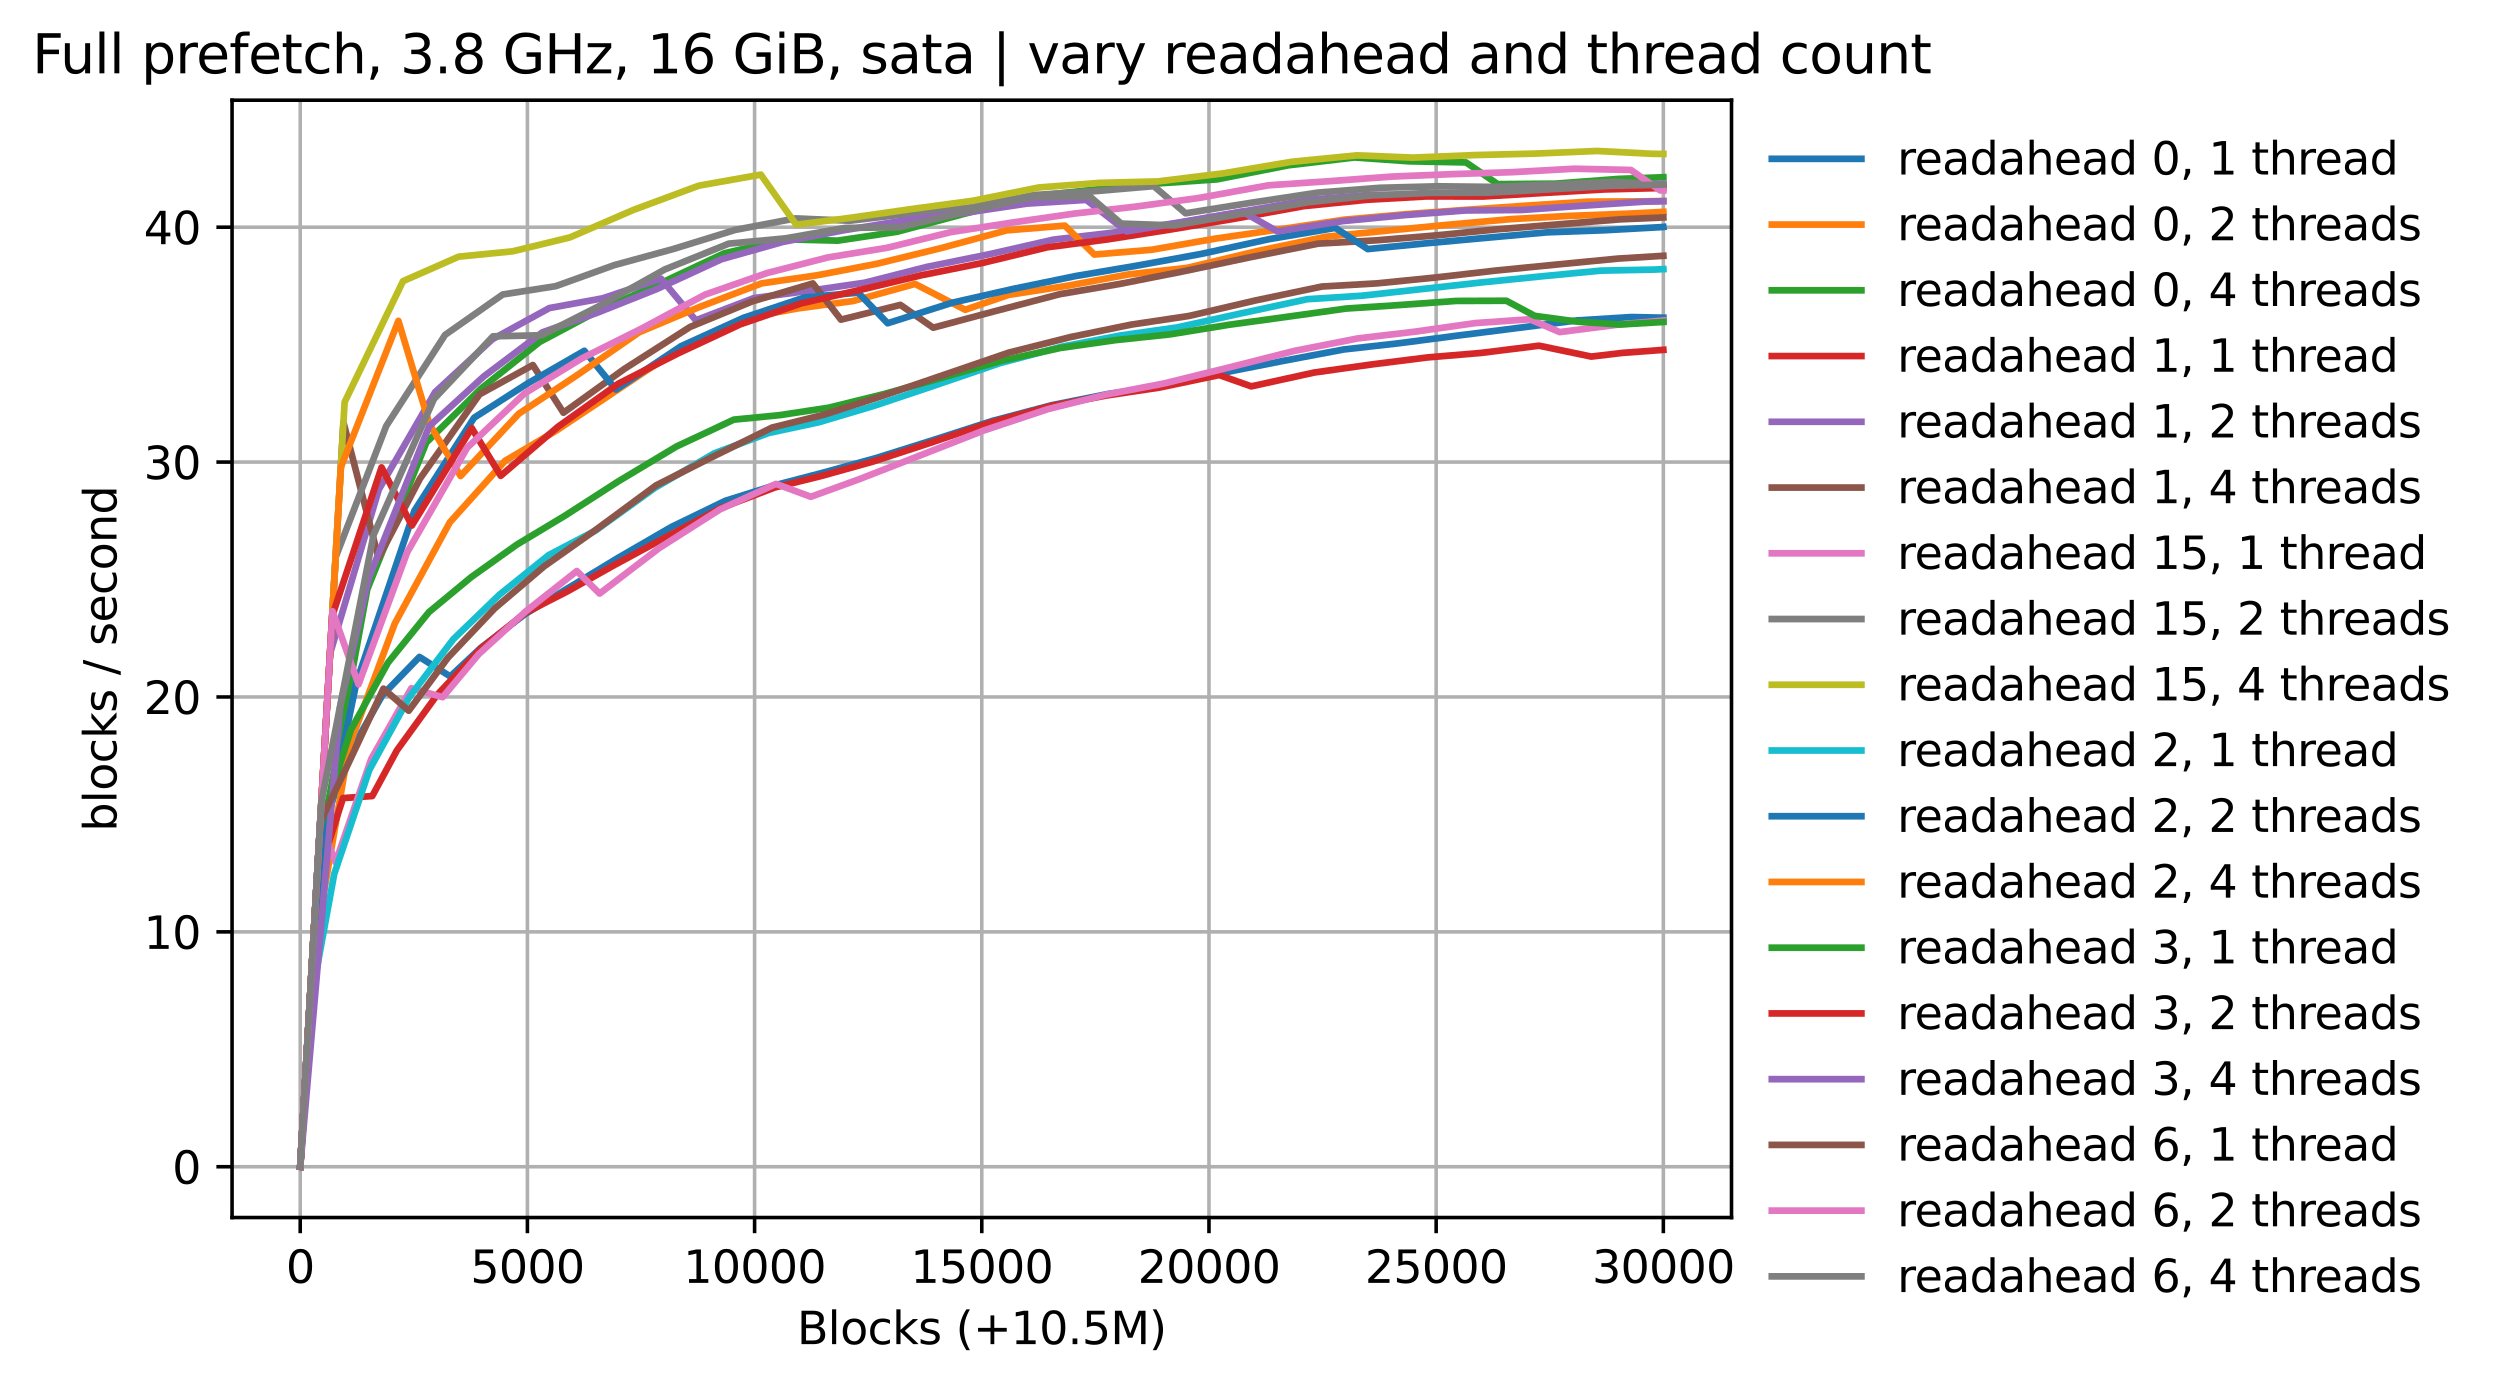 <?xml version="1.0" encoding="utf-8" standalone="no"?>
<!DOCTYPE svg PUBLIC "-//W3C//DTD SVG 1.1//EN"
  "http://www.w3.org/Graphics/SVG/1.1/DTD/svg11.dtd">
<svg xmlns:xlink="http://www.w3.org/1999/xlink" width="558.209pt" height="309.407pt" viewBox="0 0 558.209 309.407" xmlns="http://www.w3.org/2000/svg" version="1.1">
 <defs>
  <style type="text/css">*{stroke-linejoin: round; stroke-linecap: butt}</style>
 </defs>
 <g id="figure_1">
  <g id="patch_1">
   <path d="M 0 309.407 
L 558.209 309.407 
L 558.209 0 
L 0 0 
z
" style="fill: #ffffff"/>
  </g>
  <g id="axes_1">
   <g id="patch_2">
    <path d="M 51.816 271.851 
L 386.616 271.851 
L 386.616 22.371 
L 51.816 22.371 
z
" style="fill: #ffffff"/>
   </g>
   <g id="matplotlib.axis_1">
    <g id="xtick_1">
     <g id="line2d_1">
      <path d="M 67.034 271.851 
L 67.034 22.371 
" clip-path="url(#pf3bd8f0d66)" style="fill: none; stroke: #b0b0b0; stroke-width: 0.8; stroke-linecap: square"/>
     </g>
     <g id="line2d_2">
      <defs>
       <path id="m8bf164b83b" d="M 0 0 
L 0 3.5 
" style="stroke: #000000; stroke-width: 0.8"/>
      </defs>
      <g>
       <use xlink:href="#m8bf164b83b" x="67.034" y="271.851" style="stroke: #000000; stroke-width: 0.8"/>
      </g>
     </g>
     <g id="text_1">
      <!-- 0 -->
      <g transform="translate(63.853 286.449)scale(0.1 -0.1)">
       <defs>
        <path id="DejaVuSans-30" d="M 2034 4250 
Q 1547 4250 1301 3770 
Q 1056 3291 1056 2328 
Q 1056 1369 1301 889 
Q 1547 409 2034 409 
Q 2525 409 2770 889 
Q 3016 1369 3016 2328 
Q 3016 3291 2770 3770 
Q 2525 4250 2034 4250 
z
M 2034 4750 
Q 2819 4750 3233 4129 
Q 3647 3509 3647 2328 
Q 3647 1150 3233 529 
Q 2819 -91 2034 -91 
Q 1250 -91 836 529 
Q 422 1150 422 2328 
Q 422 3509 836 4129 
Q 1250 4750 2034 4750 
z
" transform="scale(0.016)"/>
       </defs>
       <use xlink:href="#DejaVuSans-30"/>
      </g>
     </g>
    </g>
    <g id="xtick_2">
     <g id="line2d_3">
      <path d="M 117.761 271.851 
L 117.761 22.371 
" clip-path="url(#pf3bd8f0d66)" style="fill: none; stroke: #b0b0b0; stroke-width: 0.8; stroke-linecap: square"/>
     </g>
     <g id="line2d_4">
      <g>
       <use xlink:href="#m8bf164b83b" x="117.761" y="271.851" style="stroke: #000000; stroke-width: 0.8"/>
      </g>
     </g>
     <g id="text_2">
      <!-- 5000 -->
      <g transform="translate(105.036 286.449)scale(0.1 -0.1)">
       <defs>
        <path id="DejaVuSans-35" d="M 691 4666 
L 3169 4666 
L 3169 4134 
L 1269 4134 
L 1269 2991 
Q 1406 3038 1543 3061 
Q 1681 3084 1819 3084 
Q 2600 3084 3056 2656 
Q 3513 2228 3513 1497 
Q 3513 744 3044 326 
Q 2575 -91 1722 -91 
Q 1428 -91 1123 -41 
Q 819 9 494 109 
L 494 744 
Q 775 591 1075 516 
Q 1375 441 1709 441 
Q 2250 441 2565 725 
Q 2881 1009 2881 1497 
Q 2881 1984 2565 2268 
Q 2250 2553 1709 2553 
Q 1456 2553 1204 2497 
Q 953 2441 691 2322 
L 691 4666 
z
" transform="scale(0.016)"/>
       </defs>
       <use xlink:href="#DejaVuSans-35"/>
       <use xlink:href="#DejaVuSans-30" x="63.623"/>
       <use xlink:href="#DejaVuSans-30" x="127.246"/>
       <use xlink:href="#DejaVuSans-30" x="190.869"/>
      </g>
     </g>
    </g>
    <g id="xtick_3">
     <g id="line2d_5">
      <path d="M 168.488 271.851 
L 168.488 22.371 
" clip-path="url(#pf3bd8f0d66)" style="fill: none; stroke: #b0b0b0; stroke-width: 0.8; stroke-linecap: square"/>
     </g>
     <g id="line2d_6">
      <g>
       <use xlink:href="#m8bf164b83b" x="168.488" y="271.851" style="stroke: #000000; stroke-width: 0.8"/>
      </g>
     </g>
     <g id="text_3">
      <!-- 10000 -->
      <g transform="translate(152.582 286.449)scale(0.1 -0.1)">
       <defs>
        <path id="DejaVuSans-31" d="M 794 531 
L 1825 531 
L 1825 4091 
L 703 3866 
L 703 4441 
L 1819 4666 
L 2450 4666 
L 2450 531 
L 3481 531 
L 3481 0 
L 794 0 
L 794 531 
z
" transform="scale(0.016)"/>
       </defs>
       <use xlink:href="#DejaVuSans-31"/>
       <use xlink:href="#DejaVuSans-30" x="63.623"/>
       <use xlink:href="#DejaVuSans-30" x="127.246"/>
       <use xlink:href="#DejaVuSans-30" x="190.869"/>
       <use xlink:href="#DejaVuSans-30" x="254.492"/>
      </g>
     </g>
    </g>
    <g id="xtick_4">
     <g id="line2d_7">
      <path d="M 219.216 271.851 
L 219.216 22.371 
" clip-path="url(#pf3bd8f0d66)" style="fill: none; stroke: #b0b0b0; stroke-width: 0.8; stroke-linecap: square"/>
     </g>
     <g id="line2d_8">
      <g>
       <use xlink:href="#m8bf164b83b" x="219.216" y="271.851" style="stroke: #000000; stroke-width: 0.8"/>
      </g>
     </g>
     <g id="text_4">
      <!-- 15000 -->
      <g transform="translate(203.309 286.449)scale(0.1 -0.1)">
       <use xlink:href="#DejaVuSans-31"/>
       <use xlink:href="#DejaVuSans-35" x="63.623"/>
       <use xlink:href="#DejaVuSans-30" x="127.246"/>
       <use xlink:href="#DejaVuSans-30" x="190.869"/>
       <use xlink:href="#DejaVuSans-30" x="254.492"/>
      </g>
     </g>
    </g>
    <g id="xtick_5">
     <g id="line2d_9">
      <path d="M 269.943 271.851 
L 269.943 22.371 
" clip-path="url(#pf3bd8f0d66)" style="fill: none; stroke: #b0b0b0; stroke-width: 0.8; stroke-linecap: square"/>
     </g>
     <g id="line2d_10">
      <g>
       <use xlink:href="#m8bf164b83b" x="269.943" y="271.851" style="stroke: #000000; stroke-width: 0.8"/>
      </g>
     </g>
     <g id="text_5">
      <!-- 20000 -->
      <g transform="translate(254.037 286.449)scale(0.1 -0.1)">
       <defs>
        <path id="DejaVuSans-32" d="M 1228 531 
L 3431 531 
L 3431 0 
L 469 0 
L 469 531 
Q 828 903 1448 1529 
Q 2069 2156 2228 2338 
Q 2531 2678 2651 2914 
Q 2772 3150 2772 3378 
Q 2772 3750 2511 3984 
Q 2250 4219 1831 4219 
Q 1534 4219 1204 4116 
Q 875 4013 500 3803 
L 500 4441 
Q 881 4594 1212 4672 
Q 1544 4750 1819 4750 
Q 2544 4750 2975 4387 
Q 3406 4025 3406 3419 
Q 3406 3131 3298 2873 
Q 3191 2616 2906 2266 
Q 2828 2175 2409 1742 
Q 1991 1309 1228 531 
z
" transform="scale(0.016)"/>
       </defs>
       <use xlink:href="#DejaVuSans-32"/>
       <use xlink:href="#DejaVuSans-30" x="63.623"/>
       <use xlink:href="#DejaVuSans-30" x="127.246"/>
       <use xlink:href="#DejaVuSans-30" x="190.869"/>
       <use xlink:href="#DejaVuSans-30" x="254.492"/>
      </g>
     </g>
    </g>
    <g id="xtick_6">
     <g id="line2d_11">
      <path d="M 320.67 271.851 
L 320.67 22.371 
" clip-path="url(#pf3bd8f0d66)" style="fill: none; stroke: #b0b0b0; stroke-width: 0.8; stroke-linecap: square"/>
     </g>
     <g id="line2d_12">
      <g>
       <use xlink:href="#m8bf164b83b" x="320.67" y="271.851" style="stroke: #000000; stroke-width: 0.8"/>
      </g>
     </g>
     <g id="text_6">
      <!-- 25000 -->
      <g transform="translate(304.764 286.449)scale(0.1 -0.1)">
       <use xlink:href="#DejaVuSans-32"/>
       <use xlink:href="#DejaVuSans-35" x="63.623"/>
       <use xlink:href="#DejaVuSans-30" x="127.246"/>
       <use xlink:href="#DejaVuSans-30" x="190.869"/>
       <use xlink:href="#DejaVuSans-30" x="254.492"/>
      </g>
     </g>
    </g>
    <g id="xtick_7">
     <g id="line2d_13">
      <path d="M 371.397 271.851 
L 371.397 22.371 
" clip-path="url(#pf3bd8f0d66)" style="fill: none; stroke: #b0b0b0; stroke-width: 0.8; stroke-linecap: square"/>
     </g>
     <g id="line2d_14">
      <g>
       <use xlink:href="#m8bf164b83b" x="371.397" y="271.851" style="stroke: #000000; stroke-width: 0.8"/>
      </g>
     </g>
     <g id="text_7">
      <!-- 30000 -->
      <g transform="translate(355.491 286.449)scale(0.1 -0.1)">
       <defs>
        <path id="DejaVuSans-33" d="M 2597 2516 
Q 3050 2419 3304 2112 
Q 3559 1806 3559 1356 
Q 3559 666 3084 287 
Q 2609 -91 1734 -91 
Q 1441 -91 1130 -33 
Q 819 25 488 141 
L 488 750 
Q 750 597 1062 519 
Q 1375 441 1716 441 
Q 2309 441 2620 675 
Q 2931 909 2931 1356 
Q 2931 1769 2642 2001 
Q 2353 2234 1838 2234 
L 1294 2234 
L 1294 2753 
L 1863 2753 
Q 2328 2753 2575 2939 
Q 2822 3125 2822 3475 
Q 2822 3834 2567 4026 
Q 2313 4219 1838 4219 
Q 1578 4219 1281 4162 
Q 984 4106 628 3988 
L 628 4550 
Q 988 4650 1302 4700 
Q 1616 4750 1894 4750 
Q 2613 4750 3031 4423 
Q 3450 4097 3450 3541 
Q 3450 3153 3228 2886 
Q 3006 2619 2597 2516 
z
" transform="scale(0.016)"/>
       </defs>
       <use xlink:href="#DejaVuSans-33"/>
       <use xlink:href="#DejaVuSans-30" x="63.623"/>
       <use xlink:href="#DejaVuSans-30" x="127.246"/>
       <use xlink:href="#DejaVuSans-30" x="190.869"/>
       <use xlink:href="#DejaVuSans-30" x="254.492"/>
      </g>
     </g>
    </g>
    <g id="text_8">
     <!-- Blocks (+10.5M) -->
     <g transform="translate(177.96 300.127)scale(0.1 -0.1)">
      <defs>
       <path id="DejaVuSans-42" d="M 1259 2228 
L 1259 519 
L 2272 519 
Q 2781 519 3026 730 
Q 3272 941 3272 1375 
Q 3272 1813 3026 2020 
Q 2781 2228 2272 2228 
L 1259 2228 
z
M 1259 4147 
L 1259 2741 
L 2194 2741 
Q 2656 2741 2882 2914 
Q 3109 3088 3109 3444 
Q 3109 3797 2882 3972 
Q 2656 4147 2194 4147 
L 1259 4147 
z
M 628 4666 
L 2241 4666 
Q 2963 4666 3353 4366 
Q 3744 4066 3744 3513 
Q 3744 3084 3544 2831 
Q 3344 2578 2956 2516 
Q 3422 2416 3680 2098 
Q 3938 1781 3938 1306 
Q 3938 681 3513 340 
Q 3088 0 2303 0 
L 628 0 
L 628 4666 
z
" transform="scale(0.016)"/>
       <path id="DejaVuSans-6c" d="M 603 4863 
L 1178 4863 
L 1178 0 
L 603 0 
L 603 4863 
z
" transform="scale(0.016)"/>
       <path id="DejaVuSans-6f" d="M 1959 3097 
Q 1497 3097 1228 2736 
Q 959 2375 959 1747 
Q 959 1119 1226 758 
Q 1494 397 1959 397 
Q 2419 397 2687 759 
Q 2956 1122 2956 1747 
Q 2956 2369 2687 2733 
Q 2419 3097 1959 3097 
z
M 1959 3584 
Q 2709 3584 3137 3096 
Q 3566 2609 3566 1747 
Q 3566 888 3137 398 
Q 2709 -91 1959 -91 
Q 1206 -91 779 398 
Q 353 888 353 1747 
Q 353 2609 779 3096 
Q 1206 3584 1959 3584 
z
" transform="scale(0.016)"/>
       <path id="DejaVuSans-63" d="M 3122 3366 
L 3122 2828 
Q 2878 2963 2633 3030 
Q 2388 3097 2138 3097 
Q 1578 3097 1268 2742 
Q 959 2388 959 1747 
Q 959 1106 1268 751 
Q 1578 397 2138 397 
Q 2388 397 2633 464 
Q 2878 531 3122 666 
L 3122 134 
Q 2881 22 2623 -34 
Q 2366 -91 2075 -91 
Q 1284 -91 818 406 
Q 353 903 353 1747 
Q 353 2603 823 3093 
Q 1294 3584 2113 3584 
Q 2378 3584 2631 3529 
Q 2884 3475 3122 3366 
z
" transform="scale(0.016)"/>
       <path id="DejaVuSans-6b" d="M 581 4863 
L 1159 4863 
L 1159 1991 
L 2875 3500 
L 3609 3500 
L 1753 1863 
L 3688 0 
L 2938 0 
L 1159 1709 
L 1159 0 
L 581 0 
L 581 4863 
z
" transform="scale(0.016)"/>
       <path id="DejaVuSans-73" d="M 2834 3397 
L 2834 2853 
Q 2591 2978 2328 3040 
Q 2066 3103 1784 3103 
Q 1356 3103 1142 2972 
Q 928 2841 928 2578 
Q 928 2378 1081 2264 
Q 1234 2150 1697 2047 
L 1894 2003 
Q 2506 1872 2764 1633 
Q 3022 1394 3022 966 
Q 3022 478 2636 193 
Q 2250 -91 1575 -91 
Q 1294 -91 989 -36 
Q 684 19 347 128 
L 347 722 
Q 666 556 975 473 
Q 1284 391 1588 391 
Q 1994 391 2212 530 
Q 2431 669 2431 922 
Q 2431 1156 2273 1281 
Q 2116 1406 1581 1522 
L 1381 1569 
Q 847 1681 609 1914 
Q 372 2147 372 2553 
Q 372 3047 722 3315 
Q 1072 3584 1716 3584 
Q 2034 3584 2315 3537 
Q 2597 3491 2834 3397 
z
" transform="scale(0.016)"/>
       <path id="DejaVuSans-20" transform="scale(0.016)"/>
       <path id="DejaVuSans-28" d="M 1984 4856 
Q 1566 4138 1362 3434 
Q 1159 2731 1159 2009 
Q 1159 1288 1364 580 
Q 1569 -128 1984 -844 
L 1484 -844 
Q 1016 -109 783 600 
Q 550 1309 550 2009 
Q 550 2706 781 3412 
Q 1013 4119 1484 4856 
L 1984 4856 
z
" transform="scale(0.016)"/>
       <path id="DejaVuSans-2b" d="M 2944 4013 
L 2944 2272 
L 4684 2272 
L 4684 1741 
L 2944 1741 
L 2944 0 
L 2419 0 
L 2419 1741 
L 678 1741 
L 678 2272 
L 2419 2272 
L 2419 4013 
L 2944 4013 
z
" transform="scale(0.016)"/>
       <path id="DejaVuSans-2e" d="M 684 794 
L 1344 794 
L 1344 0 
L 684 0 
L 684 794 
z
" transform="scale(0.016)"/>
       <path id="DejaVuSans-4d" d="M 628 4666 
L 1569 4666 
L 2759 1491 
L 3956 4666 
L 4897 4666 
L 4897 0 
L 4281 0 
L 4281 4097 
L 3078 897 
L 2444 897 
L 1241 4097 
L 1241 0 
L 628 0 
L 628 4666 
z
" transform="scale(0.016)"/>
       <path id="DejaVuSans-29" d="M 513 4856 
L 1013 4856 
Q 1481 4119 1714 3412 
Q 1947 2706 1947 2009 
Q 1947 1309 1714 600 
Q 1481 -109 1013 -844 
L 513 -844 
Q 928 -128 1133 580 
Q 1338 1288 1338 2009 
Q 1338 2731 1133 3434 
Q 928 4138 513 4856 
z
" transform="scale(0.016)"/>
      </defs>
      <use xlink:href="#DejaVuSans-42"/>
      <use xlink:href="#DejaVuSans-6c" x="68.604"/>
      <use xlink:href="#DejaVuSans-6f" x="96.387"/>
      <use xlink:href="#DejaVuSans-63" x="157.568"/>
      <use xlink:href="#DejaVuSans-6b" x="212.549"/>
      <use xlink:href="#DejaVuSans-73" x="270.459"/>
      <use xlink:href="#DejaVuSans-20" x="322.559"/>
      <use xlink:href="#DejaVuSans-28" x="354.346"/>
      <use xlink:href="#DejaVuSans-2b" x="393.359"/>
      <use xlink:href="#DejaVuSans-31" x="477.148"/>
      <use xlink:href="#DejaVuSans-30" x="540.771"/>
      <use xlink:href="#DejaVuSans-2e" x="604.395"/>
      <use xlink:href="#DejaVuSans-35" x="636.182"/>
      <use xlink:href="#DejaVuSans-4d" x="699.805"/>
      <use xlink:href="#DejaVuSans-29" x="786.084"/>
     </g>
    </g>
   </g>
   <g id="matplotlib.axis_2">
    <g id="ytick_1">
     <g id="line2d_15">
      <path d="M 51.816 260.511 
L 386.616 260.511 
" clip-path="url(#pf3bd8f0d66)" style="fill: none; stroke: #b0b0b0; stroke-width: 0.8; stroke-linecap: square"/>
     </g>
     <g id="line2d_16">
      <defs>
       <path id="mdc1f0161d7" d="M 0 0 
L -3.5 0 
" style="stroke: #000000; stroke-width: 0.8"/>
      </defs>
      <g>
       <use xlink:href="#mdc1f0161d7" x="51.816" y="260.511" style="stroke: #000000; stroke-width: 0.8"/>
      </g>
     </g>
     <g id="text_9">
      <!-- 0 -->
      <g transform="translate(38.453 264.31)scale(0.1 -0.1)">
       <use xlink:href="#DejaVuSans-30"/>
      </g>
     </g>
    </g>
    <g id="ytick_2">
     <g id="line2d_17">
      <path d="M 51.816 208.066 
L 386.616 208.066 
" clip-path="url(#pf3bd8f0d66)" style="fill: none; stroke: #b0b0b0; stroke-width: 0.8; stroke-linecap: square"/>
     </g>
     <g id="line2d_18">
      <g>
       <use xlink:href="#mdc1f0161d7" x="51.816" y="208.066" style="stroke: #000000; stroke-width: 0.8"/>
      </g>
     </g>
     <g id="text_10">
      <!-- 10 -->
      <g transform="translate(32.091 211.865)scale(0.1 -0.1)">
       <use xlink:href="#DejaVuSans-31"/>
       <use xlink:href="#DejaVuSans-30" x="63.623"/>
      </g>
     </g>
    </g>
    <g id="ytick_3">
     <g id="line2d_19">
      <path d="M 51.816 155.621 
L 386.616 155.621 
" clip-path="url(#pf3bd8f0d66)" style="fill: none; stroke: #b0b0b0; stroke-width: 0.8; stroke-linecap: square"/>
     </g>
     <g id="line2d_20">
      <g>
       <use xlink:href="#mdc1f0161d7" x="51.816" y="155.621" style="stroke: #000000; stroke-width: 0.8"/>
      </g>
     </g>
     <g id="text_11">
      <!-- 20 -->
      <g transform="translate(32.091 159.42)scale(0.1 -0.1)">
       <use xlink:href="#DejaVuSans-32"/>
       <use xlink:href="#DejaVuSans-30" x="63.623"/>
      </g>
     </g>
    </g>
    <g id="ytick_4">
     <g id="line2d_21">
      <path d="M 51.816 103.176 
L 386.616 103.176 
" clip-path="url(#pf3bd8f0d66)" style="fill: none; stroke: #b0b0b0; stroke-width: 0.8; stroke-linecap: square"/>
     </g>
     <g id="line2d_22">
      <g>
       <use xlink:href="#mdc1f0161d7" x="51.816" y="103.176" style="stroke: #000000; stroke-width: 0.8"/>
      </g>
     </g>
     <g id="text_12">
      <!-- 30 -->
      <g transform="translate(32.091 106.975)scale(0.1 -0.1)">
       <use xlink:href="#DejaVuSans-33"/>
       <use xlink:href="#DejaVuSans-30" x="63.623"/>
      </g>
     </g>
    </g>
    <g id="ytick_5">
     <g id="line2d_23">
      <path d="M 51.816 50.731 
L 386.616 50.731 
" clip-path="url(#pf3bd8f0d66)" style="fill: none; stroke: #b0b0b0; stroke-width: 0.8; stroke-linecap: square"/>
     </g>
     <g id="line2d_24">
      <g>
       <use xlink:href="#mdc1f0161d7" x="51.816" y="50.731" style="stroke: #000000; stroke-width: 0.8"/>
      </g>
     </g>
     <g id="text_13">
      <!-- 40 -->
      <g transform="translate(32.091 54.531)scale(0.1 -0.1)">
       <defs>
        <path id="DejaVuSans-34" d="M 2419 4116 
L 825 1625 
L 2419 1625 
L 2419 4116 
z
M 2253 4666 
L 3047 4666 
L 3047 1625 
L 3713 1625 
L 3713 1100 
L 3047 1100 
L 3047 0 
L 2419 0 
L 2419 1100 
L 313 1100 
L 313 1709 
L 2253 4666 
z
" transform="scale(0.016)"/>
       </defs>
       <use xlink:href="#DejaVuSans-34"/>
       <use xlink:href="#DejaVuSans-30" x="63.623"/>
      </g>
     </g>
    </g>
    <g id="text_14">
     <!-- blocks / second -->
     <g transform="translate(26.011 185.678)rotate(-90)scale(0.1 -0.1)">
      <defs>
       <path id="DejaVuSans-62" d="M 3116 1747 
Q 3116 2381 2855 2742 
Q 2594 3103 2138 3103 
Q 1681 3103 1420 2742 
Q 1159 2381 1159 1747 
Q 1159 1113 1420 752 
Q 1681 391 2138 391 
Q 2594 391 2855 752 
Q 3116 1113 3116 1747 
z
M 1159 2969 
Q 1341 3281 1617 3432 
Q 1894 3584 2278 3584 
Q 2916 3584 3314 3078 
Q 3713 2572 3713 1747 
Q 3713 922 3314 415 
Q 2916 -91 2278 -91 
Q 1894 -91 1617 61 
Q 1341 213 1159 525 
L 1159 0 
L 581 0 
L 581 4863 
L 1159 4863 
L 1159 2969 
z
" transform="scale(0.016)"/>
       <path id="DejaVuSans-2f" d="M 1625 4666 
L 2156 4666 
L 531 -594 
L 0 -594 
L 1625 4666 
z
" transform="scale(0.016)"/>
       <path id="DejaVuSans-65" d="M 3597 1894 
L 3597 1613 
L 953 1613 
Q 991 1019 1311 708 
Q 1631 397 2203 397 
Q 2534 397 2845 478 
Q 3156 559 3463 722 
L 3463 178 
Q 3153 47 2828 -22 
Q 2503 -91 2169 -91 
Q 1331 -91 842 396 
Q 353 884 353 1716 
Q 353 2575 817 3079 
Q 1281 3584 2069 3584 
Q 2775 3584 3186 3129 
Q 3597 2675 3597 1894 
z
M 3022 2063 
Q 3016 2534 2758 2815 
Q 2500 3097 2075 3097 
Q 1594 3097 1305 2825 
Q 1016 2553 972 2059 
L 3022 2063 
z
" transform="scale(0.016)"/>
       <path id="DejaVuSans-6e" d="M 3513 2113 
L 3513 0 
L 2938 0 
L 2938 2094 
Q 2938 2591 2744 2837 
Q 2550 3084 2163 3084 
Q 1697 3084 1428 2787 
Q 1159 2491 1159 1978 
L 1159 0 
L 581 0 
L 581 3500 
L 1159 3500 
L 1159 2956 
Q 1366 3272 1645 3428 
Q 1925 3584 2291 3584 
Q 2894 3584 3203 3211 
Q 3513 2838 3513 2113 
z
" transform="scale(0.016)"/>
       <path id="DejaVuSans-64" d="M 2906 2969 
L 2906 4863 
L 3481 4863 
L 3481 0 
L 2906 0 
L 2906 525 
Q 2725 213 2448 61 
Q 2172 -91 1784 -91 
Q 1150 -91 751 415 
Q 353 922 353 1747 
Q 353 2572 751 3078 
Q 1150 3584 1784 3584 
Q 2172 3584 2448 3432 
Q 2725 3281 2906 2969 
z
M 947 1747 
Q 947 1113 1208 752 
Q 1469 391 1925 391 
Q 2381 391 2643 752 
Q 2906 1113 2906 1747 
Q 2906 2381 2643 2742 
Q 2381 3103 1925 3103 
Q 1469 3103 1208 2742 
Q 947 2381 947 1747 
z
" transform="scale(0.016)"/>
      </defs>
      <use xlink:href="#DejaVuSans-62"/>
      <use xlink:href="#DejaVuSans-6c" x="63.477"/>
      <use xlink:href="#DejaVuSans-6f" x="91.26"/>
      <use xlink:href="#DejaVuSans-63" x="152.441"/>
      <use xlink:href="#DejaVuSans-6b" x="207.422"/>
      <use xlink:href="#DejaVuSans-73" x="265.332"/>
      <use xlink:href="#DejaVuSans-20" x="317.432"/>
      <use xlink:href="#DejaVuSans-2f" x="349.219"/>
      <use xlink:href="#DejaVuSans-20" x="382.91"/>
      <use xlink:href="#DejaVuSans-73" x="414.697"/>
      <use xlink:href="#DejaVuSans-65" x="466.797"/>
      <use xlink:href="#DejaVuSans-63" x="528.32"/>
      <use xlink:href="#DejaVuSans-6f" x="583.301"/>
      <use xlink:href="#DejaVuSans-6e" x="644.482"/>
      <use xlink:href="#DejaVuSans-64" x="707.861"/>
     </g>
    </g>
   </g>
   <g id="line2d_25">
    <path d="M 67.034 260.511 
L 71.285 187.357 
L 77.676 168.825 
L 85.367 155.243 
L 93.655 146.686 
L 100.534 151.039 
L 107.392 144.618 
L 117.142 137.179 
L 127.085 131.17 
L 138.062 124.526 
L 149.953 117.64 
L 161.955 111.822 
L 173.003 108.348 
L 184.001 105.476 
L 195.597 102.274 
L 208.248 98.289 
L 221.691 93.953 
L 234.779 90.484 
L 247.258 87.987 
L 259.158 86.276 
L 272.713 83.306 
L 286.571 80.569 
L 300.014 78.032 
L 312.483 76.626 
L 325.53 74.922 
L 338.719 73.251 
L 352.172 71.54 
L 364.306 70.793 
L 371.397 70.934 
" clip-path="url(#pf3bd8f0d66)" style="fill: none; stroke: #1f77b4; stroke-width: 1.5; stroke-linecap: square"/>
   </g>
   <g id="line2d_26">
    <path d="M 67.034 260.511 
L 70.331 210.816 
L 77.93 166.67 
L 88.157 139.197 
L 100.433 116.634 
L 112.77 102.899 
L 124.285 96.1 
L 137.362 87.389 
L 151.911 77.692 
L 165.972 71.094 
L 178.269 68.845 
L 190.423 67.225 
L 204.312 63.398 
L 215.513 69.165 
L 225.191 65.848 
L 238.259 63.819 
L 252.046 61.259 
L 265.043 59.81 
L 280.565 56.099 
L 295.996 52.862 
L 309.622 51.505 
L 323.369 50.178 
L 337.157 48.941 
L 350.417 48.205 
L 363.717 47.7 
L 371.397 47.303 
" clip-path="url(#pf3bd8f0d66)" style="fill: none; stroke: #ff7f0e; stroke-width: 1.5; stroke-linecap: square"/>
   </g>
   <g id="line2d_27">
    <path d="M 67.034 260.511 
L 71.031 191.673 
L 81.998 131.615 
L 95.187 98.826 
L 107.362 86.803 
L 120.47 76.371 
L 133.588 69.382 
L 147.102 63.418 
L 161.731 56.548 
L 175.194 53.437 
L 187.034 53.732 
L 200.304 51.746 
L 215.188 47.768 
L 230.487 43.854 
L 244.295 42.338 
L 258.134 40.986 
L 271.739 40.051 
L 287.626 36.916 
L 302.439 35.157 
L 314.573 36.016 
L 327.346 36.27 
L 334.417 41.117 
L 347.282 41.007 
L 361.435 39.946 
L 371.397 39.568 
" clip-path="url(#pf3bd8f0d66)" style="fill: none; stroke: #2ca02c; stroke-width: 1.5; stroke-linecap: square"/>
   </g>
   <g id="line2d_28">
    <path d="M 67.034 260.511 
L 70.757 196.395 
L 76.591 178.197 
L 83.124 177.743 
L 88.623 167.541 
L 97.612 155.143 
L 107.311 144.841 
L 117.274 136.852 
L 126.679 132.048 
L 137.22 126.142 
L 148.583 119.996 
L 160.92 113.447 
L 172.983 108.851 
L 183.392 106.279 
L 194.968 103.047 
L 207.741 98.871 
L 221.387 94.281 
L 234.616 90.648 
L 246.892 88.331 
L 258.854 86.546 
L 272.215 83.741 
L 279.388 86.267 
L 293.44 83.178 
L 306.122 81.393 
L 318.712 79.811 
L 330.663 78.804 
L 343.639 77.19 
L 355.307 79.621 
L 362.317 78.789 
L 371.397 78.119 
" clip-path="url(#pf3bd8f0d66)" style="fill: none; stroke: #d62728; stroke-width: 1.5; stroke-linecap: square"/>
   </g>
   <g id="line2d_29">
    <path d="M 67.034 260.511 
L 73.699 145.939 
L 84.585 109.296 
L 97.146 87.557 
L 109.929 75.75 
L 122.671 68.781 
L 134.552 66.607 
L 147.589 62.222 
L 155.36 71.516 
L 168.346 66.547 
L 180.734 64.913 
L 193.04 63.13 
L 206.96 59.586 
L 220.727 56.796 
L 235.225 53.502 
L 248.617 51.922 
L 262.729 49.754 
L 277.451 47.229 
L 292.588 44.586 
L 306.355 43.465 
L 318.753 43.636 
L 332.358 42.801 
L 345.973 42.036 
L 359.608 41.315 
L 371.397 41.025 
" clip-path="url(#pf3bd8f0d66)" style="fill: none; stroke: #9467bd; stroke-width: 1.5; stroke-linecap: square"/>
   </g>
   <g id="line2d_30">
    <path d="M 67.034 260.511 
L 76.682 94.312 
L 84.514 124.572 
L 93.787 106.847 
L 107.068 88.058 
L 118.979 81.507 
L 125.806 92.158 
L 139.401 82.375 
L 154.092 72.997 
L 167.951 67.299 
L 181.495 63.286 
L 187.775 71.37 
L 201.045 68.078 
L 208.37 73.169 
L 222.269 69.451 
L 236.635 65.683 
L 250.068 63.389 
L 264.292 60.57 
L 279.165 57.44 
L 294.292 54.404 
L 307.116 53.671 
L 320.447 52.579 
L 334.265 51.206 
L 347.89 50.095 
L 361.658 48.981 
L 371.397 48.556 
" clip-path="url(#pf3bd8f0d66)" style="fill: none; stroke: #8c564b; stroke-width: 1.5; stroke-linecap: square"/>
   </g>
   <g id="line2d_31">
    <path d="M 67.034 260.511 
L 71.488 183.786 
L 74.927 192.547 
L 82.891 169.453 
L 91.839 153.678 
L 98.84 155.669 
L 106.885 146.067 
L 117.426 136.476 
L 128.789 127.507 
L 133.882 132.533 
L 147.213 122.355 
L 160.717 113.763 
L 173.257 108.048 
L 181.038 110.921 
L 191.721 107.044 
L 205.205 101.785 
L 219.692 96.106 
L 233.927 91.362 
L 247.187 88.054 
L 259.868 85.625 
L 274.072 82.133 
L 289.057 78.336 
L 303.159 75.565 
L 315.902 74.059 
L 329.395 72.141 
L 341.58 71.289 
L 348.246 74.15 
L 361.739 72.429 
L 371.397 71.56 
" clip-path="url(#pf3bd8f0d66)" style="fill: none; stroke: #e377c2; stroke-width: 1.5; stroke-linecap: square"/>
   </g>
   <g id="line2d_32">
    <path d="M 67.034 260.511 
L 74.937 124.422 
L 86.239 95.117 
L 99.378 74.773 
L 112.252 65.749 
L 124.092 63.891 
L 137.139 59.201 
L 150.277 55.614 
L 164.156 51.332 
L 177.629 48.764 
L 189.621 49.288 
L 202.861 47.749 
L 216.172 46.359 
L 230.721 43.552 
L 243.981 42.727 
L 257.626 41.563 
L 264.708 47.621 
L 279.388 45.265 
L 294.241 43.007 
L 308.049 41.934 
L 321.117 41.597 
L 333.656 41.737 
L 347.058 41.186 
L 360.532 40.627 
L 371.397 41.237 
" clip-path="url(#pf3bd8f0d66)" style="fill: none; stroke: #7f7f7f; stroke-width: 1.5; stroke-linecap: square"/>
   </g>
   <g id="line2d_33">
    <path d="M 67.034 260.511 
L 76.946 89.791 
L 89.993 62.77 
L 102.421 57.308 
L 114.484 56.109 
L 127.247 53.009 
L 141.43 46.872 
L 156.02 41.46 
L 169.878 38.992 
L 177.771 50.17 
L 190.007 48.615 
L 203.541 46.672 
L 217.247 44.815 
L 231.999 41.85 
L 245.513 40.833 
L 258.55 40.507 
L 272.966 38.727 
L 288.408 36.124 
L 302.926 34.69 
L 315.486 35.189 
L 329.213 34.627 
L 342.726 34.297 
L 356.595 33.711 
L 368.922 34.342 
L 371.397 34.371 
" clip-path="url(#pf3bd8f0d66)" style="fill: none; stroke: #bcbd22; stroke-width: 1.5; stroke-linecap: square"/>
   </g>
   <g id="line2d_34">
    <path d="M 67.034 260.511 
L 69.864 221.137 
L 74.623 195.161 
L 82.465 171.918 
L 91.373 155.665 
L 101.214 142.729 
L 111.511 132.79 
L 122.519 123.936 
L 132.989 118.458 
L 146.199 108.944 
L 159.489 101.21 
L 171.623 96.681 
L 182.793 94.293 
L 195.232 90.59 
L 208.796 86.038 
L 223.213 81.098 
L 237.051 77.411 
L 250.149 74.91 
L 262.79 73.114 
L 277.136 69.967 
L 291.857 66.809 
L 304.052 66.031 
L 317.2 64.573 
L 330.552 63.085 
L 343.903 61.73 
L 357.316 60.434 
L 369.389 60.192 
L 371.397 60.095 
" clip-path="url(#pf3bd8f0d66)" style="fill: none; stroke: #17becf; stroke-width: 1.5; stroke-linecap: square"/>
   </g>
   <g id="line2d_35">
    <path d="M 67.034 260.511 
L 72.046 188.805 
L 79.594 152.333 
L 92.539 114.023 
L 105.86 93.269 
L 117.781 85.63 
L 130.473 78.332 
L 137.535 86.977 
L 152.103 77.278 
L 166.043 70.953 
L 179.689 66.395 
L 191.62 65.35 
L 198.194 72.178 
L 212.57 67.602 
L 226.297 64.49 
L 240.156 61.638 
L 253.852 59.314 
L 268.086 56.719 
L 283.386 53.398 
L 298.168 50.891 
L 305.391 55.614 
L 318.205 54.35 
L 331.749 53.112 
L 345.435 51.878 
L 358.188 51.417 
L 371.377 50.688 
L 371.397 50.685 
" clip-path="url(#pf3bd8f0d66)" style="fill: none; stroke: #1f77b4; stroke-width: 1.5; stroke-linecap: square"/>
   </g>
   <g id="line2d_36">
    <path d="M 67.034 260.511 
L 76.104 104.344 
L 88.958 71.649 
L 95.898 94.723 
L 102.837 106.284 
L 115.823 92.392 
L 128.495 84.012 
L 142.729 74.178 
L 156.162 68.55 
L 170.051 63.272 
L 182.56 61.444 
L 195.729 58.908 
L 209.821 55.473 
L 224.765 51.44 
L 237.762 50.381 
L 244.336 56.834 
L 257.149 55.766 
L 271.505 53.257 
L 285.668 51.212 
L 300.207 49.042 
L 313.893 47.824 
L 327.427 46.844 
L 341.032 45.903 
L 354.657 45.021 
L 367.258 44.957 
L 371.397 44.876 
" clip-path="url(#pf3bd8f0d66)" style="fill: none; stroke: #ff7f0e; stroke-width: 1.5; stroke-linecap: square"/>
   </g>
   <g id="line2d_37">
    <path d="M 67.034 260.511 
L 71.437 184.704 
L 78.366 162.907 
L 86.635 147.957 
L 95.786 136.656 
L 105.242 128.84 
L 115.407 121.599 
L 126.09 115.178 
L 138.103 107.449 
L 151.028 99.702 
L 163.842 93.701 
L 174.17 92.687 
L 185.076 91.02 
L 197.149 88.044 
L 210.115 84.404 
L 223.72 80.519 
L 236.798 77.689 
L 249.135 75.937 
L 261.167 74.667 
L 274.305 72.532 
L 287.281 70.751 
L 300.562 68.894 
L 312.696 68.095 
L 325.063 67.195 
L 336.345 67.153 
L 342.676 70.524 
L 352.182 71.818 
L 361.698 72.459 
L 371.397 71.893 
" clip-path="url(#pf3bd8f0d66)" style="fill: none; stroke: #2ca02c; stroke-width: 1.5; stroke-linecap: square"/>
   </g>
   <g id="line2d_38">
    <path d="M 67.034 260.511 
L 74.176 137.529 
L 85.194 104.362 
L 91.961 117.341 
L 105.323 95.581 
L 111.806 106.235 
L 124.579 95.29 
L 138.062 85.669 
L 151.332 78.939 
L 165.272 72.424 
L 178.908 67.736 
L 192.016 64.738 
L 205.641 61.482 
L 219.256 58.743 
L 233.835 55.215 
L 247.268 53.462 
L 261.34 51.249 
L 275.919 48.787 
L 291.086 46.024 
L 305.087 44.617 
L 318.499 43.855 
L 331.039 43.885 
L 344.634 43.084 
L 358.3 42.295 
L 371.397 41.973 
" clip-path="url(#pf3bd8f0d66)" style="fill: none; stroke: #d62728; stroke-width: 1.5; stroke-linecap: square"/>
   </g>
   <g id="line2d_39">
    <path d="M 67.034 260.511 
L 75.931 157.934 
L 82.272 129.236 
L 95.816 95.196 
L 108.001 84.061 
L 121.099 74.201 
L 133.456 69.791 
L 146.645 64.542 
L 161.113 57.872 
L 174.9 53.993 
L 188.384 51.414 
L 201.918 49.219 
L 215.34 47.548 
L 229.27 45.47 
L 242.55 44.632 
L 251.559 51.66 
L 262.628 49.866 
L 277.42 47.259 
L 285.202 51.657 
L 299.852 49.366 
L 313.65 48.033 
L 327.244 46.995 
L 339.774 46.886 
L 353.44 45.936 
L 367.167 45.024 
L 371.397 44.929 
" clip-path="url(#pf3bd8f0d66)" style="fill: none; stroke: #9467bd; stroke-width: 1.5; stroke-linecap: square"/>
   </g>
   <g id="line2d_40">
    <path d="M 67.034 260.511 
L 71.508 183.534 
L 77.392 171.304 
L 85.62 153.763 
L 91.261 158.697 
L 100.017 146.844 
L 110.436 135.865 
L 121.495 126.456 
L 133.081 118.261 
L 146.503 108.363 
L 158.992 102.058 
L 172.394 95.467 
L 183.97 92.597 
L 196.835 88.459 
L 210.673 83.724 
L 225.283 78.721 
L 239.06 75.248 
L 252.554 72.483 
L 265.469 70.55 
L 280.312 67.085 
L 295.144 63.978 
L 307.41 63.275 
L 320.528 61.961 
L 334.143 60.395 
L 347.606 59.064 
L 361.222 57.742 
L 371.397 57.118 
" clip-path="url(#pf3bd8f0d66)" style="fill: none; stroke: #8c564b; stroke-width: 1.5; stroke-linecap: square"/>
   </g>
   <g id="line2d_41">
    <path d="M 67.034 260.511 
L 74.237 136.492 
L 80.05 152.8 
L 90.926 123.305 
L 104.308 99.973 
L 117.142 87.827 
L 129.885 80.027 
L 143.013 73.48 
L 157.45 65.769 
L 171.258 60.964 
L 184.873 57.468 
L 198.012 55.339 
L 212.378 51.811 
L 226.104 49.672 
L 239.953 47.677 
L 253.659 46.124 
L 267.924 44.163 
L 283.223 41.375 
L 296.91 40.447 
L 310.809 39.424 
L 324.272 38.879 
L 337.674 38.441 
L 351.543 37.672 
L 364.154 37.95 
L 370.667 42.507 
L 371.397 42.539 
" clip-path="url(#pf3bd8f0d66)" style="fill: none; stroke: #e377c2; stroke-width: 1.5; stroke-linecap: square"/>
   </g>
   <g id="line2d_42">
    <path d="M 67.034 260.511 
L 71.762 179.067 
L 83.409 119.438 
L 96.882 89.111 
L 110.081 75.095 
L 120.906 74.859 
L 133.994 68.23 
L 148.431 60.16 
L 162.726 54.398 
L 175.306 53.228 
L 188.688 50.896 
L 200.944 50.748 
L 215.502 47.32 
L 230.355 44.032 
L 243.352 43.87 
L 250.352 49.922 
L 262.192 50.336 
L 276.903 47.789 
L 291.989 45.163 
L 306.213 43.64 
L 319.422 43.065 
L 332.084 43.026 
L 345.648 42.29 
L 359.365 41.496 
L 371.397 41.218 
" clip-path="url(#pf3bd8f0d66)" style="fill: none; stroke: #7f7f7f; stroke-width: 1.5; stroke-linecap: square"/>
   </g>
   <g id="patch_3">
    <path d="M 51.816 271.851 
L 51.816 22.371 
" style="fill: none; stroke: #000000; stroke-width: 0.8; stroke-linejoin: miter; stroke-linecap: square"/>
   </g>
   <g id="patch_4">
    <path d="M 386.616 271.851 
L 386.616 22.371 
" style="fill: none; stroke: #000000; stroke-width: 0.8; stroke-linejoin: miter; stroke-linecap: square"/>
   </g>
   <g id="patch_5">
    <path d="M 51.816 271.851 
L 386.616 271.851 
" style="fill: none; stroke: #000000; stroke-width: 0.8; stroke-linejoin: miter; stroke-linecap: square"/>
   </g>
   <g id="patch_6">
    <path d="M 51.816 22.371 
L 386.616 22.371 
" style="fill: none; stroke: #000000; stroke-width: 0.8; stroke-linejoin: miter; stroke-linecap: square"/>
   </g>
   <g id="text_15">
    <!-- Full prefetch, 3.8 GHz, 16 GiB, sata | vary readahead and thread count -->
    <g transform="translate(7.2 16.371)scale(0.12 -0.12)">
     <defs>
      <path id="DejaVuSans-46" d="M 628 4666 
L 3309 4666 
L 3309 4134 
L 1259 4134 
L 1259 2759 
L 3109 2759 
L 3109 2228 
L 1259 2228 
L 1259 0 
L 628 0 
L 628 4666 
z
" transform="scale(0.016)"/>
      <path id="DejaVuSans-75" d="M 544 1381 
L 544 3500 
L 1119 3500 
L 1119 1403 
Q 1119 906 1312 657 
Q 1506 409 1894 409 
Q 2359 409 2629 706 
Q 2900 1003 2900 1516 
L 2900 3500 
L 3475 3500 
L 3475 0 
L 2900 0 
L 2900 538 
Q 2691 219 2414 64 
Q 2138 -91 1772 -91 
Q 1169 -91 856 284 
Q 544 659 544 1381 
z
M 1991 3584 
L 1991 3584 
z
" transform="scale(0.016)"/>
      <path id="DejaVuSans-70" d="M 1159 525 
L 1159 -1331 
L 581 -1331 
L 581 3500 
L 1159 3500 
L 1159 2969 
Q 1341 3281 1617 3432 
Q 1894 3584 2278 3584 
Q 2916 3584 3314 3078 
Q 3713 2572 3713 1747 
Q 3713 922 3314 415 
Q 2916 -91 2278 -91 
Q 1894 -91 1617 61 
Q 1341 213 1159 525 
z
M 3116 1747 
Q 3116 2381 2855 2742 
Q 2594 3103 2138 3103 
Q 1681 3103 1420 2742 
Q 1159 2381 1159 1747 
Q 1159 1113 1420 752 
Q 1681 391 2138 391 
Q 2594 391 2855 752 
Q 3116 1113 3116 1747 
z
" transform="scale(0.016)"/>
      <path id="DejaVuSans-72" d="M 2631 2963 
Q 2534 3019 2420 3045 
Q 2306 3072 2169 3072 
Q 1681 3072 1420 2755 
Q 1159 2438 1159 1844 
L 1159 0 
L 581 0 
L 581 3500 
L 1159 3500 
L 1159 2956 
Q 1341 3275 1631 3429 
Q 1922 3584 2338 3584 
Q 2397 3584 2469 3576 
Q 2541 3569 2628 3553 
L 2631 2963 
z
" transform="scale(0.016)"/>
      <path id="DejaVuSans-66" d="M 2375 4863 
L 2375 4384 
L 1825 4384 
Q 1516 4384 1395 4259 
Q 1275 4134 1275 3809 
L 1275 3500 
L 2222 3500 
L 2222 3053 
L 1275 3053 
L 1275 0 
L 697 0 
L 697 3053 
L 147 3053 
L 147 3500 
L 697 3500 
L 697 3744 
Q 697 4328 969 4595 
Q 1241 4863 1831 4863 
L 2375 4863 
z
" transform="scale(0.016)"/>
      <path id="DejaVuSans-74" d="M 1172 4494 
L 1172 3500 
L 2356 3500 
L 2356 3053 
L 1172 3053 
L 1172 1153 
Q 1172 725 1289 603 
Q 1406 481 1766 481 
L 2356 481 
L 2356 0 
L 1766 0 
Q 1100 0 847 248 
Q 594 497 594 1153 
L 594 3053 
L 172 3053 
L 172 3500 
L 594 3500 
L 594 4494 
L 1172 4494 
z
" transform="scale(0.016)"/>
      <path id="DejaVuSans-68" d="M 3513 2113 
L 3513 0 
L 2938 0 
L 2938 2094 
Q 2938 2591 2744 2837 
Q 2550 3084 2163 3084 
Q 1697 3084 1428 2787 
Q 1159 2491 1159 1978 
L 1159 0 
L 581 0 
L 581 4863 
L 1159 4863 
L 1159 2956 
Q 1366 3272 1645 3428 
Q 1925 3584 2291 3584 
Q 2894 3584 3203 3211 
Q 3513 2838 3513 2113 
z
" transform="scale(0.016)"/>
      <path id="DejaVuSans-2c" d="M 750 794 
L 1409 794 
L 1409 256 
L 897 -744 
L 494 -744 
L 750 256 
L 750 794 
z
" transform="scale(0.016)"/>
      <path id="DejaVuSans-38" d="M 2034 2216 
Q 1584 2216 1326 1975 
Q 1069 1734 1069 1313 
Q 1069 891 1326 650 
Q 1584 409 2034 409 
Q 2484 409 2743 651 
Q 3003 894 3003 1313 
Q 3003 1734 2745 1975 
Q 2488 2216 2034 2216 
z
M 1403 2484 
Q 997 2584 770 2862 
Q 544 3141 544 3541 
Q 544 4100 942 4425 
Q 1341 4750 2034 4750 
Q 2731 4750 3128 4425 
Q 3525 4100 3525 3541 
Q 3525 3141 3298 2862 
Q 3072 2584 2669 2484 
Q 3125 2378 3379 2068 
Q 3634 1759 3634 1313 
Q 3634 634 3220 271 
Q 2806 -91 2034 -91 
Q 1263 -91 848 271 
Q 434 634 434 1313 
Q 434 1759 690 2068 
Q 947 2378 1403 2484 
z
M 1172 3481 
Q 1172 3119 1398 2916 
Q 1625 2713 2034 2713 
Q 2441 2713 2670 2916 
Q 2900 3119 2900 3481 
Q 2900 3844 2670 4047 
Q 2441 4250 2034 4250 
Q 1625 4250 1398 4047 
Q 1172 3844 1172 3481 
z
" transform="scale(0.016)"/>
      <path id="DejaVuSans-47" d="M 3809 666 
L 3809 1919 
L 2778 1919 
L 2778 2438 
L 4434 2438 
L 4434 434 
Q 4069 175 3628 42 
Q 3188 -91 2688 -91 
Q 1594 -91 976 548 
Q 359 1188 359 2328 
Q 359 3472 976 4111 
Q 1594 4750 2688 4750 
Q 3144 4750 3555 4637 
Q 3966 4525 4313 4306 
L 4313 3634 
Q 3963 3931 3569 4081 
Q 3175 4231 2741 4231 
Q 1884 4231 1454 3753 
Q 1025 3275 1025 2328 
Q 1025 1384 1454 906 
Q 1884 428 2741 428 
Q 3075 428 3337 486 
Q 3600 544 3809 666 
z
" transform="scale(0.016)"/>
      <path id="DejaVuSans-48" d="M 628 4666 
L 1259 4666 
L 1259 2753 
L 3553 2753 
L 3553 4666 
L 4184 4666 
L 4184 0 
L 3553 0 
L 3553 2222 
L 1259 2222 
L 1259 0 
L 628 0 
L 628 4666 
z
" transform="scale(0.016)"/>
      <path id="DejaVuSans-7a" d="M 353 3500 
L 3084 3500 
L 3084 2975 
L 922 459 
L 3084 459 
L 3084 0 
L 275 0 
L 275 525 
L 2438 3041 
L 353 3041 
L 353 3500 
z
" transform="scale(0.016)"/>
      <path id="DejaVuSans-36" d="M 2113 2584 
Q 1688 2584 1439 2293 
Q 1191 2003 1191 1497 
Q 1191 994 1439 701 
Q 1688 409 2113 409 
Q 2538 409 2786 701 
Q 3034 994 3034 1497 
Q 3034 2003 2786 2293 
Q 2538 2584 2113 2584 
z
M 3366 4563 
L 3366 3988 
Q 3128 4100 2886 4159 
Q 2644 4219 2406 4219 
Q 1781 4219 1451 3797 
Q 1122 3375 1075 2522 
Q 1259 2794 1537 2939 
Q 1816 3084 2150 3084 
Q 2853 3084 3261 2657 
Q 3669 2231 3669 1497 
Q 3669 778 3244 343 
Q 2819 -91 2113 -91 
Q 1303 -91 875 529 
Q 447 1150 447 2328 
Q 447 3434 972 4092 
Q 1497 4750 2381 4750 
Q 2619 4750 2861 4703 
Q 3103 4656 3366 4563 
z
" transform="scale(0.016)"/>
      <path id="DejaVuSans-69" d="M 603 3500 
L 1178 3500 
L 1178 0 
L 603 0 
L 603 3500 
z
M 603 4863 
L 1178 4863 
L 1178 4134 
L 603 4134 
L 603 4863 
z
" transform="scale(0.016)"/>
      <path id="DejaVuSans-61" d="M 2194 1759 
Q 1497 1759 1228 1600 
Q 959 1441 959 1056 
Q 959 750 1161 570 
Q 1363 391 1709 391 
Q 2188 391 2477 730 
Q 2766 1069 2766 1631 
L 2766 1759 
L 2194 1759 
z
M 3341 1997 
L 3341 0 
L 2766 0 
L 2766 531 
Q 2569 213 2275 61 
Q 1981 -91 1556 -91 
Q 1019 -91 701 211 
Q 384 513 384 1019 
Q 384 1609 779 1909 
Q 1175 2209 1959 2209 
L 2766 2209 
L 2766 2266 
Q 2766 2663 2505 2880 
Q 2244 3097 1772 3097 
Q 1472 3097 1187 3025 
Q 903 2953 641 2809 
L 641 3341 
Q 956 3463 1253 3523 
Q 1550 3584 1831 3584 
Q 2591 3584 2966 3190 
Q 3341 2797 3341 1997 
z
" transform="scale(0.016)"/>
      <path id="DejaVuSans-7c" d="M 1344 4891 
L 1344 -1509 
L 813 -1509 
L 813 4891 
L 1344 4891 
z
" transform="scale(0.016)"/>
      <path id="DejaVuSans-76" d="M 191 3500 
L 800 3500 
L 1894 563 
L 2988 3500 
L 3597 3500 
L 2284 0 
L 1503 0 
L 191 3500 
z
" transform="scale(0.016)"/>
      <path id="DejaVuSans-79" d="M 2059 -325 
Q 1816 -950 1584 -1140 
Q 1353 -1331 966 -1331 
L 506 -1331 
L 506 -850 
L 844 -850 
Q 1081 -850 1212 -737 
Q 1344 -625 1503 -206 
L 1606 56 
L 191 3500 
L 800 3500 
L 1894 763 
L 2988 3500 
L 3597 3500 
L 2059 -325 
z
" transform="scale(0.016)"/>
     </defs>
     <use xlink:href="#DejaVuSans-46"/>
     <use xlink:href="#DejaVuSans-75" x="52.02"/>
     <use xlink:href="#DejaVuSans-6c" x="115.398"/>
     <use xlink:href="#DejaVuSans-6c" x="143.182"/>
     <use xlink:href="#DejaVuSans-20" x="170.965"/>
     <use xlink:href="#DejaVuSans-70" x="202.752"/>
     <use xlink:href="#DejaVuSans-72" x="266.229"/>
     <use xlink:href="#DejaVuSans-65" x="305.092"/>
     <use xlink:href="#DejaVuSans-66" x="366.615"/>
     <use xlink:href="#DejaVuSans-65" x="401.82"/>
     <use xlink:href="#DejaVuSans-74" x="463.344"/>
     <use xlink:href="#DejaVuSans-63" x="502.553"/>
     <use xlink:href="#DejaVuSans-68" x="557.533"/>
     <use xlink:href="#DejaVuSans-2c" x="620.912"/>
     <use xlink:href="#DejaVuSans-20" x="652.699"/>
     <use xlink:href="#DejaVuSans-33" x="684.486"/>
     <use xlink:href="#DejaVuSans-2e" x="748.109"/>
     <use xlink:href="#DejaVuSans-38" x="779.896"/>
     <use xlink:href="#DejaVuSans-20" x="843.52"/>
     <use xlink:href="#DejaVuSans-47" x="875.307"/>
     <use xlink:href="#DejaVuSans-48" x="952.797"/>
     <use xlink:href="#DejaVuSans-7a" x="1027.992"/>
     <use xlink:href="#DejaVuSans-2c" x="1080.482"/>
     <use xlink:href="#DejaVuSans-20" x="1112.27"/>
     <use xlink:href="#DejaVuSans-31" x="1144.057"/>
     <use xlink:href="#DejaVuSans-36" x="1207.68"/>
     <use xlink:href="#DejaVuSans-20" x="1271.303"/>
     <use xlink:href="#DejaVuSans-47" x="1303.09"/>
     <use xlink:href="#DejaVuSans-69" x="1380.58"/>
     <use xlink:href="#DejaVuSans-42" x="1408.363"/>
     <use xlink:href="#DejaVuSans-2c" x="1476.967"/>
     <use xlink:href="#DejaVuSans-20" x="1508.754"/>
     <use xlink:href="#DejaVuSans-73" x="1540.541"/>
     <use xlink:href="#DejaVuSans-61" x="1592.641"/>
     <use xlink:href="#DejaVuSans-74" x="1653.92"/>
     <use xlink:href="#DejaVuSans-61" x="1693.129"/>
     <use xlink:href="#DejaVuSans-20" x="1754.408"/>
     <use xlink:href="#DejaVuSans-7c" x="1786.195"/>
     <use xlink:href="#DejaVuSans-20" x="1819.887"/>
     <use xlink:href="#DejaVuSans-76" x="1851.674"/>
     <use xlink:href="#DejaVuSans-61" x="1910.854"/>
     <use xlink:href="#DejaVuSans-72" x="1972.133"/>
     <use xlink:href="#DejaVuSans-79" x="2013.246"/>
     <use xlink:href="#DejaVuSans-20" x="2072.426"/>
     <use xlink:href="#DejaVuSans-72" x="2104.213"/>
     <use xlink:href="#DejaVuSans-65" x="2143.076"/>
     <use xlink:href="#DejaVuSans-61" x="2204.6"/>
     <use xlink:href="#DejaVuSans-64" x="2265.879"/>
     <use xlink:href="#DejaVuSans-61" x="2329.355"/>
     <use xlink:href="#DejaVuSans-68" x="2390.635"/>
     <use xlink:href="#DejaVuSans-65" x="2454.014"/>
     <use xlink:href="#DejaVuSans-61" x="2515.537"/>
     <use xlink:href="#DejaVuSans-64" x="2576.816"/>
     <use xlink:href="#DejaVuSans-20" x="2640.293"/>
     <use xlink:href="#DejaVuSans-61" x="2672.08"/>
     <use xlink:href="#DejaVuSans-6e" x="2733.359"/>
     <use xlink:href="#DejaVuSans-64" x="2796.738"/>
     <use xlink:href="#DejaVuSans-20" x="2860.215"/>
     <use xlink:href="#DejaVuSans-74" x="2892.002"/>
     <use xlink:href="#DejaVuSans-68" x="2931.211"/>
     <use xlink:href="#DejaVuSans-72" x="2994.59"/>
     <use xlink:href="#DejaVuSans-65" x="3033.453"/>
     <use xlink:href="#DejaVuSans-61" x="3094.977"/>
     <use xlink:href="#DejaVuSans-64" x="3156.256"/>
     <use xlink:href="#DejaVuSans-20" x="3219.732"/>
     <use xlink:href="#DejaVuSans-63" x="3251.52"/>
     <use xlink:href="#DejaVuSans-6f" x="3306.5"/>
     <use xlink:href="#DejaVuSans-75" x="3367.682"/>
     <use xlink:href="#DejaVuSans-6e" x="3431.061"/>
     <use xlink:href="#DejaVuSans-74" x="3494.439"/>
    </g>
   </g>
   <g id="legend_1">
    <g id="line2d_43">
     <path d="M 395.616 35.469 
L 405.616 35.469 
L 415.616 35.469 
" style="fill: none; stroke: #1f77b4; stroke-width: 1.5; stroke-linecap: square"/>
    </g>
    <g id="text_16">
     <!-- readahead 0, 1 thread -->
     <g transform="translate(423.616 38.969)scale(0.1 -0.1)">
      <use xlink:href="#DejaVuSans-72"/>
      <use xlink:href="#DejaVuSans-65" x="38.863"/>
      <use xlink:href="#DejaVuSans-61" x="100.387"/>
      <use xlink:href="#DejaVuSans-64" x="161.666"/>
      <use xlink:href="#DejaVuSans-61" x="225.143"/>
      <use xlink:href="#DejaVuSans-68" x="286.422"/>
      <use xlink:href="#DejaVuSans-65" x="349.801"/>
      <use xlink:href="#DejaVuSans-61" x="411.324"/>
      <use xlink:href="#DejaVuSans-64" x="472.604"/>
      <use xlink:href="#DejaVuSans-20" x="536.08"/>
      <use xlink:href="#DejaVuSans-30" x="567.867"/>
      <use xlink:href="#DejaVuSans-2c" x="631.49"/>
      <use xlink:href="#DejaVuSans-20" x="663.277"/>
      <use xlink:href="#DejaVuSans-31" x="695.064"/>
      <use xlink:href="#DejaVuSans-20" x="758.688"/>
      <use xlink:href="#DejaVuSans-74" x="790.475"/>
      <use xlink:href="#DejaVuSans-68" x="829.684"/>
      <use xlink:href="#DejaVuSans-72" x="893.062"/>
      <use xlink:href="#DejaVuSans-65" x="931.926"/>
      <use xlink:href="#DejaVuSans-61" x="993.449"/>
      <use xlink:href="#DejaVuSans-64" x="1054.729"/>
     </g>
    </g>
    <g id="line2d_44">
     <path d="M 395.616 50.147 
L 405.616 50.147 
L 415.616 50.147 
" style="fill: none; stroke: #ff7f0e; stroke-width: 1.5; stroke-linecap: square"/>
    </g>
    <g id="text_17">
     <!-- readahead 0, 2 threads -->
     <g transform="translate(423.616 53.647)scale(0.1 -0.1)">
      <use xlink:href="#DejaVuSans-72"/>
      <use xlink:href="#DejaVuSans-65" x="38.863"/>
      <use xlink:href="#DejaVuSans-61" x="100.387"/>
      <use xlink:href="#DejaVuSans-64" x="161.666"/>
      <use xlink:href="#DejaVuSans-61" x="225.143"/>
      <use xlink:href="#DejaVuSans-68" x="286.422"/>
      <use xlink:href="#DejaVuSans-65" x="349.801"/>
      <use xlink:href="#DejaVuSans-61" x="411.324"/>
      <use xlink:href="#DejaVuSans-64" x="472.604"/>
      <use xlink:href="#DejaVuSans-20" x="536.08"/>
      <use xlink:href="#DejaVuSans-30" x="567.867"/>
      <use xlink:href="#DejaVuSans-2c" x="631.49"/>
      <use xlink:href="#DejaVuSans-20" x="663.277"/>
      <use xlink:href="#DejaVuSans-32" x="695.064"/>
      <use xlink:href="#DejaVuSans-20" x="758.688"/>
      <use xlink:href="#DejaVuSans-74" x="790.475"/>
      <use xlink:href="#DejaVuSans-68" x="829.684"/>
      <use xlink:href="#DejaVuSans-72" x="893.062"/>
      <use xlink:href="#DejaVuSans-65" x="931.926"/>
      <use xlink:href="#DejaVuSans-61" x="993.449"/>
      <use xlink:href="#DejaVuSans-64" x="1054.729"/>
      <use xlink:href="#DejaVuSans-73" x="1118.205"/>
     </g>
    </g>
    <g id="line2d_45">
     <path d="M 395.616 64.825 
L 405.616 64.825 
L 415.616 64.825 
" style="fill: none; stroke: #2ca02c; stroke-width: 1.5; stroke-linecap: square"/>
    </g>
    <g id="text_18">
     <!-- readahead 0, 4 threads -->
     <g transform="translate(423.616 68.325)scale(0.1 -0.1)">
      <use xlink:href="#DejaVuSans-72"/>
      <use xlink:href="#DejaVuSans-65" x="38.863"/>
      <use xlink:href="#DejaVuSans-61" x="100.387"/>
      <use xlink:href="#DejaVuSans-64" x="161.666"/>
      <use xlink:href="#DejaVuSans-61" x="225.143"/>
      <use xlink:href="#DejaVuSans-68" x="286.422"/>
      <use xlink:href="#DejaVuSans-65" x="349.801"/>
      <use xlink:href="#DejaVuSans-61" x="411.324"/>
      <use xlink:href="#DejaVuSans-64" x="472.604"/>
      <use xlink:href="#DejaVuSans-20" x="536.08"/>
      <use xlink:href="#DejaVuSans-30" x="567.867"/>
      <use xlink:href="#DejaVuSans-2c" x="631.49"/>
      <use xlink:href="#DejaVuSans-20" x="663.277"/>
      <use xlink:href="#DejaVuSans-34" x="695.064"/>
      <use xlink:href="#DejaVuSans-20" x="758.688"/>
      <use xlink:href="#DejaVuSans-74" x="790.475"/>
      <use xlink:href="#DejaVuSans-68" x="829.684"/>
      <use xlink:href="#DejaVuSans-72" x="893.062"/>
      <use xlink:href="#DejaVuSans-65" x="931.926"/>
      <use xlink:href="#DejaVuSans-61" x="993.449"/>
      <use xlink:href="#DejaVuSans-64" x="1054.729"/>
      <use xlink:href="#DejaVuSans-73" x="1118.205"/>
     </g>
    </g>
    <g id="line2d_46">
     <path d="M 395.616 79.503 
L 405.616 79.503 
L 415.616 79.503 
" style="fill: none; stroke: #d62728; stroke-width: 1.5; stroke-linecap: square"/>
    </g>
    <g id="text_19">
     <!-- readahead 1, 1 thread -->
     <g transform="translate(423.616 83.003)scale(0.1 -0.1)">
      <use xlink:href="#DejaVuSans-72"/>
      <use xlink:href="#DejaVuSans-65" x="38.863"/>
      <use xlink:href="#DejaVuSans-61" x="100.387"/>
      <use xlink:href="#DejaVuSans-64" x="161.666"/>
      <use xlink:href="#DejaVuSans-61" x="225.143"/>
      <use xlink:href="#DejaVuSans-68" x="286.422"/>
      <use xlink:href="#DejaVuSans-65" x="349.801"/>
      <use xlink:href="#DejaVuSans-61" x="411.324"/>
      <use xlink:href="#DejaVuSans-64" x="472.604"/>
      <use xlink:href="#DejaVuSans-20" x="536.08"/>
      <use xlink:href="#DejaVuSans-31" x="567.867"/>
      <use xlink:href="#DejaVuSans-2c" x="631.49"/>
      <use xlink:href="#DejaVuSans-20" x="663.277"/>
      <use xlink:href="#DejaVuSans-31" x="695.064"/>
      <use xlink:href="#DejaVuSans-20" x="758.688"/>
      <use xlink:href="#DejaVuSans-74" x="790.475"/>
      <use xlink:href="#DejaVuSans-68" x="829.684"/>
      <use xlink:href="#DejaVuSans-72" x="893.062"/>
      <use xlink:href="#DejaVuSans-65" x="931.926"/>
      <use xlink:href="#DejaVuSans-61" x="993.449"/>
      <use xlink:href="#DejaVuSans-64" x="1054.729"/>
     </g>
    </g>
    <g id="line2d_47">
     <path d="M 395.616 94.182 
L 405.616 94.182 
L 415.616 94.182 
" style="fill: none; stroke: #9467bd; stroke-width: 1.5; stroke-linecap: square"/>
    </g>
    <g id="text_20">
     <!-- readahead 1, 2 threads -->
     <g transform="translate(423.616 97.682)scale(0.1 -0.1)">
      <use xlink:href="#DejaVuSans-72"/>
      <use xlink:href="#DejaVuSans-65" x="38.863"/>
      <use xlink:href="#DejaVuSans-61" x="100.387"/>
      <use xlink:href="#DejaVuSans-64" x="161.666"/>
      <use xlink:href="#DejaVuSans-61" x="225.143"/>
      <use xlink:href="#DejaVuSans-68" x="286.422"/>
      <use xlink:href="#DejaVuSans-65" x="349.801"/>
      <use xlink:href="#DejaVuSans-61" x="411.324"/>
      <use xlink:href="#DejaVuSans-64" x="472.604"/>
      <use xlink:href="#DejaVuSans-20" x="536.08"/>
      <use xlink:href="#DejaVuSans-31" x="567.867"/>
      <use xlink:href="#DejaVuSans-2c" x="631.49"/>
      <use xlink:href="#DejaVuSans-20" x="663.277"/>
      <use xlink:href="#DejaVuSans-32" x="695.064"/>
      <use xlink:href="#DejaVuSans-20" x="758.688"/>
      <use xlink:href="#DejaVuSans-74" x="790.475"/>
      <use xlink:href="#DejaVuSans-68" x="829.684"/>
      <use xlink:href="#DejaVuSans-72" x="893.062"/>
      <use xlink:href="#DejaVuSans-65" x="931.926"/>
      <use xlink:href="#DejaVuSans-61" x="993.449"/>
      <use xlink:href="#DejaVuSans-64" x="1054.729"/>
      <use xlink:href="#DejaVuSans-73" x="1118.205"/>
     </g>
    </g>
    <g id="line2d_48">
     <path d="M 395.616 108.86 
L 405.616 108.86 
L 415.616 108.86 
" style="fill: none; stroke: #8c564b; stroke-width: 1.5; stroke-linecap: square"/>
    </g>
    <g id="text_21">
     <!-- readahead 1, 4 threads -->
     <g transform="translate(423.616 112.36)scale(0.1 -0.1)">
      <use xlink:href="#DejaVuSans-72"/>
      <use xlink:href="#DejaVuSans-65" x="38.863"/>
      <use xlink:href="#DejaVuSans-61" x="100.387"/>
      <use xlink:href="#DejaVuSans-64" x="161.666"/>
      <use xlink:href="#DejaVuSans-61" x="225.143"/>
      <use xlink:href="#DejaVuSans-68" x="286.422"/>
      <use xlink:href="#DejaVuSans-65" x="349.801"/>
      <use xlink:href="#DejaVuSans-61" x="411.324"/>
      <use xlink:href="#DejaVuSans-64" x="472.604"/>
      <use xlink:href="#DejaVuSans-20" x="536.08"/>
      <use xlink:href="#DejaVuSans-31" x="567.867"/>
      <use xlink:href="#DejaVuSans-2c" x="631.49"/>
      <use xlink:href="#DejaVuSans-20" x="663.277"/>
      <use xlink:href="#DejaVuSans-34" x="695.064"/>
      <use xlink:href="#DejaVuSans-20" x="758.688"/>
      <use xlink:href="#DejaVuSans-74" x="790.475"/>
      <use xlink:href="#DejaVuSans-68" x="829.684"/>
      <use xlink:href="#DejaVuSans-72" x="893.062"/>
      <use xlink:href="#DejaVuSans-65" x="931.926"/>
      <use xlink:href="#DejaVuSans-61" x="993.449"/>
      <use xlink:href="#DejaVuSans-64" x="1054.729"/>
      <use xlink:href="#DejaVuSans-73" x="1118.205"/>
     </g>
    </g>
    <g id="line2d_49">
     <path d="M 395.616 123.538 
L 405.616 123.538 
L 415.616 123.538 
" style="fill: none; stroke: #e377c2; stroke-width: 1.5; stroke-linecap: square"/>
    </g>
    <g id="text_22">
     <!-- readahead 15, 1 thread -->
     <g transform="translate(423.616 127.038)scale(0.1 -0.1)">
      <use xlink:href="#DejaVuSans-72"/>
      <use xlink:href="#DejaVuSans-65" x="38.863"/>
      <use xlink:href="#DejaVuSans-61" x="100.387"/>
      <use xlink:href="#DejaVuSans-64" x="161.666"/>
      <use xlink:href="#DejaVuSans-61" x="225.143"/>
      <use xlink:href="#DejaVuSans-68" x="286.422"/>
      <use xlink:href="#DejaVuSans-65" x="349.801"/>
      <use xlink:href="#DejaVuSans-61" x="411.324"/>
      <use xlink:href="#DejaVuSans-64" x="472.604"/>
      <use xlink:href="#DejaVuSans-20" x="536.08"/>
      <use xlink:href="#DejaVuSans-31" x="567.867"/>
      <use xlink:href="#DejaVuSans-35" x="631.49"/>
      <use xlink:href="#DejaVuSans-2c" x="695.113"/>
      <use xlink:href="#DejaVuSans-20" x="726.9"/>
      <use xlink:href="#DejaVuSans-31" x="758.688"/>
      <use xlink:href="#DejaVuSans-20" x="822.311"/>
      <use xlink:href="#DejaVuSans-74" x="854.098"/>
      <use xlink:href="#DejaVuSans-68" x="893.307"/>
      <use xlink:href="#DejaVuSans-72" x="956.686"/>
      <use xlink:href="#DejaVuSans-65" x="995.549"/>
      <use xlink:href="#DejaVuSans-61" x="1057.072"/>
      <use xlink:href="#DejaVuSans-64" x="1118.352"/>
     </g>
    </g>
    <g id="line2d_50">
     <path d="M 395.616 138.216 
L 405.616 138.216 
L 415.616 138.216 
" style="fill: none; stroke: #7f7f7f; stroke-width: 1.5; stroke-linecap: square"/>
    </g>
    <g id="text_23">
     <!-- readahead 15, 2 threads -->
     <g transform="translate(423.616 141.716)scale(0.1 -0.1)">
      <use xlink:href="#DejaVuSans-72"/>
      <use xlink:href="#DejaVuSans-65" x="38.863"/>
      <use xlink:href="#DejaVuSans-61" x="100.387"/>
      <use xlink:href="#DejaVuSans-64" x="161.666"/>
      <use xlink:href="#DejaVuSans-61" x="225.143"/>
      <use xlink:href="#DejaVuSans-68" x="286.422"/>
      <use xlink:href="#DejaVuSans-65" x="349.801"/>
      <use xlink:href="#DejaVuSans-61" x="411.324"/>
      <use xlink:href="#DejaVuSans-64" x="472.604"/>
      <use xlink:href="#DejaVuSans-20" x="536.08"/>
      <use xlink:href="#DejaVuSans-31" x="567.867"/>
      <use xlink:href="#DejaVuSans-35" x="631.49"/>
      <use xlink:href="#DejaVuSans-2c" x="695.113"/>
      <use xlink:href="#DejaVuSans-20" x="726.9"/>
      <use xlink:href="#DejaVuSans-32" x="758.688"/>
      <use xlink:href="#DejaVuSans-20" x="822.311"/>
      <use xlink:href="#DejaVuSans-74" x="854.098"/>
      <use xlink:href="#DejaVuSans-68" x="893.307"/>
      <use xlink:href="#DejaVuSans-72" x="956.686"/>
      <use xlink:href="#DejaVuSans-65" x="995.549"/>
      <use xlink:href="#DejaVuSans-61" x="1057.072"/>
      <use xlink:href="#DejaVuSans-64" x="1118.352"/>
      <use xlink:href="#DejaVuSans-73" x="1181.828"/>
     </g>
    </g>
    <g id="line2d_51">
     <path d="M 395.616 152.894 
L 405.616 152.894 
L 415.616 152.894 
" style="fill: none; stroke: #bcbd22; stroke-width: 1.5; stroke-linecap: square"/>
    </g>
    <g id="text_24">
     <!-- readahead 15, 4 threads -->
     <g transform="translate(423.616 156.394)scale(0.1 -0.1)">
      <use xlink:href="#DejaVuSans-72"/>
      <use xlink:href="#DejaVuSans-65" x="38.863"/>
      <use xlink:href="#DejaVuSans-61" x="100.387"/>
      <use xlink:href="#DejaVuSans-64" x="161.666"/>
      <use xlink:href="#DejaVuSans-61" x="225.143"/>
      <use xlink:href="#DejaVuSans-68" x="286.422"/>
      <use xlink:href="#DejaVuSans-65" x="349.801"/>
      <use xlink:href="#DejaVuSans-61" x="411.324"/>
      <use xlink:href="#DejaVuSans-64" x="472.604"/>
      <use xlink:href="#DejaVuSans-20" x="536.08"/>
      <use xlink:href="#DejaVuSans-31" x="567.867"/>
      <use xlink:href="#DejaVuSans-35" x="631.49"/>
      <use xlink:href="#DejaVuSans-2c" x="695.113"/>
      <use xlink:href="#DejaVuSans-20" x="726.9"/>
      <use xlink:href="#DejaVuSans-34" x="758.688"/>
      <use xlink:href="#DejaVuSans-20" x="822.311"/>
      <use xlink:href="#DejaVuSans-74" x="854.098"/>
      <use xlink:href="#DejaVuSans-68" x="893.307"/>
      <use xlink:href="#DejaVuSans-72" x="956.686"/>
      <use xlink:href="#DejaVuSans-65" x="995.549"/>
      <use xlink:href="#DejaVuSans-61" x="1057.072"/>
      <use xlink:href="#DejaVuSans-64" x="1118.352"/>
      <use xlink:href="#DejaVuSans-73" x="1181.828"/>
     </g>
    </g>
    <g id="line2d_52">
     <path d="M 395.616 167.572 
L 405.616 167.572 
L 415.616 167.572 
" style="fill: none; stroke: #17becf; stroke-width: 1.5; stroke-linecap: square"/>
    </g>
    <g id="text_25">
     <!-- readahead 2, 1 thread -->
     <g transform="translate(423.616 171.072)scale(0.1 -0.1)">
      <use xlink:href="#DejaVuSans-72"/>
      <use xlink:href="#DejaVuSans-65" x="38.863"/>
      <use xlink:href="#DejaVuSans-61" x="100.387"/>
      <use xlink:href="#DejaVuSans-64" x="161.666"/>
      <use xlink:href="#DejaVuSans-61" x="225.143"/>
      <use xlink:href="#DejaVuSans-68" x="286.422"/>
      <use xlink:href="#DejaVuSans-65" x="349.801"/>
      <use xlink:href="#DejaVuSans-61" x="411.324"/>
      <use xlink:href="#DejaVuSans-64" x="472.604"/>
      <use xlink:href="#DejaVuSans-20" x="536.08"/>
      <use xlink:href="#DejaVuSans-32" x="567.867"/>
      <use xlink:href="#DejaVuSans-2c" x="631.49"/>
      <use xlink:href="#DejaVuSans-20" x="663.277"/>
      <use xlink:href="#DejaVuSans-31" x="695.064"/>
      <use xlink:href="#DejaVuSans-20" x="758.688"/>
      <use xlink:href="#DejaVuSans-74" x="790.475"/>
      <use xlink:href="#DejaVuSans-68" x="829.684"/>
      <use xlink:href="#DejaVuSans-72" x="893.062"/>
      <use xlink:href="#DejaVuSans-65" x="931.926"/>
      <use xlink:href="#DejaVuSans-61" x="993.449"/>
      <use xlink:href="#DejaVuSans-64" x="1054.729"/>
     </g>
    </g>
    <g id="line2d_53">
     <path d="M 395.616 182.25 
L 405.616 182.25 
L 415.616 182.25 
" style="fill: none; stroke: #1f77b4; stroke-width: 1.5; stroke-linecap: square"/>
    </g>
    <g id="text_26">
     <!-- readahead 2, 2 threads -->
     <g transform="translate(423.616 185.75)scale(0.1 -0.1)">
      <use xlink:href="#DejaVuSans-72"/>
      <use xlink:href="#DejaVuSans-65" x="38.863"/>
      <use xlink:href="#DejaVuSans-61" x="100.387"/>
      <use xlink:href="#DejaVuSans-64" x="161.666"/>
      <use xlink:href="#DejaVuSans-61" x="225.143"/>
      <use xlink:href="#DejaVuSans-68" x="286.422"/>
      <use xlink:href="#DejaVuSans-65" x="349.801"/>
      <use xlink:href="#DejaVuSans-61" x="411.324"/>
      <use xlink:href="#DejaVuSans-64" x="472.604"/>
      <use xlink:href="#DejaVuSans-20" x="536.08"/>
      <use xlink:href="#DejaVuSans-32" x="567.867"/>
      <use xlink:href="#DejaVuSans-2c" x="631.49"/>
      <use xlink:href="#DejaVuSans-20" x="663.277"/>
      <use xlink:href="#DejaVuSans-32" x="695.064"/>
      <use xlink:href="#DejaVuSans-20" x="758.688"/>
      <use xlink:href="#DejaVuSans-74" x="790.475"/>
      <use xlink:href="#DejaVuSans-68" x="829.684"/>
      <use xlink:href="#DejaVuSans-72" x="893.062"/>
      <use xlink:href="#DejaVuSans-65" x="931.926"/>
      <use xlink:href="#DejaVuSans-61" x="993.449"/>
      <use xlink:href="#DejaVuSans-64" x="1054.729"/>
      <use xlink:href="#DejaVuSans-73" x="1118.205"/>
     </g>
    </g>
    <g id="line2d_54">
     <path d="M 395.616 196.928 
L 405.616 196.928 
L 415.616 196.928 
" style="fill: none; stroke: #ff7f0e; stroke-width: 1.5; stroke-linecap: square"/>
    </g>
    <g id="text_27">
     <!-- readahead 2, 4 threads -->
     <g transform="translate(423.616 200.428)scale(0.1 -0.1)">
      <use xlink:href="#DejaVuSans-72"/>
      <use xlink:href="#DejaVuSans-65" x="38.863"/>
      <use xlink:href="#DejaVuSans-61" x="100.387"/>
      <use xlink:href="#DejaVuSans-64" x="161.666"/>
      <use xlink:href="#DejaVuSans-61" x="225.143"/>
      <use xlink:href="#DejaVuSans-68" x="286.422"/>
      <use xlink:href="#DejaVuSans-65" x="349.801"/>
      <use xlink:href="#DejaVuSans-61" x="411.324"/>
      <use xlink:href="#DejaVuSans-64" x="472.604"/>
      <use xlink:href="#DejaVuSans-20" x="536.08"/>
      <use xlink:href="#DejaVuSans-32" x="567.867"/>
      <use xlink:href="#DejaVuSans-2c" x="631.49"/>
      <use xlink:href="#DejaVuSans-20" x="663.277"/>
      <use xlink:href="#DejaVuSans-34" x="695.064"/>
      <use xlink:href="#DejaVuSans-20" x="758.688"/>
      <use xlink:href="#DejaVuSans-74" x="790.475"/>
      <use xlink:href="#DejaVuSans-68" x="829.684"/>
      <use xlink:href="#DejaVuSans-72" x="893.062"/>
      <use xlink:href="#DejaVuSans-65" x="931.926"/>
      <use xlink:href="#DejaVuSans-61" x="993.449"/>
      <use xlink:href="#DejaVuSans-64" x="1054.729"/>
      <use xlink:href="#DejaVuSans-73" x="1118.205"/>
     </g>
    </g>
    <g id="line2d_55">
     <path d="M 395.616 211.607 
L 405.616 211.607 
L 415.616 211.607 
" style="fill: none; stroke: #2ca02c; stroke-width: 1.5; stroke-linecap: square"/>
    </g>
    <g id="text_28">
     <!-- readahead 3, 1 thread -->
     <g transform="translate(423.616 215.107)scale(0.1 -0.1)">
      <use xlink:href="#DejaVuSans-72"/>
      <use xlink:href="#DejaVuSans-65" x="38.863"/>
      <use xlink:href="#DejaVuSans-61" x="100.387"/>
      <use xlink:href="#DejaVuSans-64" x="161.666"/>
      <use xlink:href="#DejaVuSans-61" x="225.143"/>
      <use xlink:href="#DejaVuSans-68" x="286.422"/>
      <use xlink:href="#DejaVuSans-65" x="349.801"/>
      <use xlink:href="#DejaVuSans-61" x="411.324"/>
      <use xlink:href="#DejaVuSans-64" x="472.604"/>
      <use xlink:href="#DejaVuSans-20" x="536.08"/>
      <use xlink:href="#DejaVuSans-33" x="567.867"/>
      <use xlink:href="#DejaVuSans-2c" x="631.49"/>
      <use xlink:href="#DejaVuSans-20" x="663.277"/>
      <use xlink:href="#DejaVuSans-31" x="695.064"/>
      <use xlink:href="#DejaVuSans-20" x="758.688"/>
      <use xlink:href="#DejaVuSans-74" x="790.475"/>
      <use xlink:href="#DejaVuSans-68" x="829.684"/>
      <use xlink:href="#DejaVuSans-72" x="893.062"/>
      <use xlink:href="#DejaVuSans-65" x="931.926"/>
      <use xlink:href="#DejaVuSans-61" x="993.449"/>
      <use xlink:href="#DejaVuSans-64" x="1054.729"/>
     </g>
    </g>
    <g id="line2d_56">
     <path d="M 395.616 226.285 
L 405.616 226.285 
L 415.616 226.285 
" style="fill: none; stroke: #d62728; stroke-width: 1.5; stroke-linecap: square"/>
    </g>
    <g id="text_29">
     <!-- readahead 3, 2 threads -->
     <g transform="translate(423.616 229.785)scale(0.1 -0.1)">
      <use xlink:href="#DejaVuSans-72"/>
      <use xlink:href="#DejaVuSans-65" x="38.863"/>
      <use xlink:href="#DejaVuSans-61" x="100.387"/>
      <use xlink:href="#DejaVuSans-64" x="161.666"/>
      <use xlink:href="#DejaVuSans-61" x="225.143"/>
      <use xlink:href="#DejaVuSans-68" x="286.422"/>
      <use xlink:href="#DejaVuSans-65" x="349.801"/>
      <use xlink:href="#DejaVuSans-61" x="411.324"/>
      <use xlink:href="#DejaVuSans-64" x="472.604"/>
      <use xlink:href="#DejaVuSans-20" x="536.08"/>
      <use xlink:href="#DejaVuSans-33" x="567.867"/>
      <use xlink:href="#DejaVuSans-2c" x="631.49"/>
      <use xlink:href="#DejaVuSans-20" x="663.277"/>
      <use xlink:href="#DejaVuSans-32" x="695.064"/>
      <use xlink:href="#DejaVuSans-20" x="758.688"/>
      <use xlink:href="#DejaVuSans-74" x="790.475"/>
      <use xlink:href="#DejaVuSans-68" x="829.684"/>
      <use xlink:href="#DejaVuSans-72" x="893.062"/>
      <use xlink:href="#DejaVuSans-65" x="931.926"/>
      <use xlink:href="#DejaVuSans-61" x="993.449"/>
      <use xlink:href="#DejaVuSans-64" x="1054.729"/>
      <use xlink:href="#DejaVuSans-73" x="1118.205"/>
     </g>
    </g>
    <g id="line2d_57">
     <path d="M 395.616 240.963 
L 405.616 240.963 
L 415.616 240.963 
" style="fill: none; stroke: #9467bd; stroke-width: 1.5; stroke-linecap: square"/>
    </g>
    <g id="text_30">
     <!-- readahead 3, 4 threads -->
     <g transform="translate(423.616 244.463)scale(0.1 -0.1)">
      <use xlink:href="#DejaVuSans-72"/>
      <use xlink:href="#DejaVuSans-65" x="38.863"/>
      <use xlink:href="#DejaVuSans-61" x="100.387"/>
      <use xlink:href="#DejaVuSans-64" x="161.666"/>
      <use xlink:href="#DejaVuSans-61" x="225.143"/>
      <use xlink:href="#DejaVuSans-68" x="286.422"/>
      <use xlink:href="#DejaVuSans-65" x="349.801"/>
      <use xlink:href="#DejaVuSans-61" x="411.324"/>
      <use xlink:href="#DejaVuSans-64" x="472.604"/>
      <use xlink:href="#DejaVuSans-20" x="536.08"/>
      <use xlink:href="#DejaVuSans-33" x="567.867"/>
      <use xlink:href="#DejaVuSans-2c" x="631.49"/>
      <use xlink:href="#DejaVuSans-20" x="663.277"/>
      <use xlink:href="#DejaVuSans-34" x="695.064"/>
      <use xlink:href="#DejaVuSans-20" x="758.688"/>
      <use xlink:href="#DejaVuSans-74" x="790.475"/>
      <use xlink:href="#DejaVuSans-68" x="829.684"/>
      <use xlink:href="#DejaVuSans-72" x="893.062"/>
      <use xlink:href="#DejaVuSans-65" x="931.926"/>
      <use xlink:href="#DejaVuSans-61" x="993.449"/>
      <use xlink:href="#DejaVuSans-64" x="1054.729"/>
      <use xlink:href="#DejaVuSans-73" x="1118.205"/>
     </g>
    </g>
    <g id="line2d_58">
     <path d="M 395.616 255.641 
L 405.616 255.641 
L 415.616 255.641 
" style="fill: none; stroke: #8c564b; stroke-width: 1.5; stroke-linecap: square"/>
    </g>
    <g id="text_31">
     <!-- readahead 6, 1 thread -->
     <g transform="translate(423.616 259.141)scale(0.1 -0.1)">
      <use xlink:href="#DejaVuSans-72"/>
      <use xlink:href="#DejaVuSans-65" x="38.863"/>
      <use xlink:href="#DejaVuSans-61" x="100.387"/>
      <use xlink:href="#DejaVuSans-64" x="161.666"/>
      <use xlink:href="#DejaVuSans-61" x="225.143"/>
      <use xlink:href="#DejaVuSans-68" x="286.422"/>
      <use xlink:href="#DejaVuSans-65" x="349.801"/>
      <use xlink:href="#DejaVuSans-61" x="411.324"/>
      <use xlink:href="#DejaVuSans-64" x="472.604"/>
      <use xlink:href="#DejaVuSans-20" x="536.08"/>
      <use xlink:href="#DejaVuSans-36" x="567.867"/>
      <use xlink:href="#DejaVuSans-2c" x="631.49"/>
      <use xlink:href="#DejaVuSans-20" x="663.277"/>
      <use xlink:href="#DejaVuSans-31" x="695.064"/>
      <use xlink:href="#DejaVuSans-20" x="758.688"/>
      <use xlink:href="#DejaVuSans-74" x="790.475"/>
      <use xlink:href="#DejaVuSans-68" x="829.684"/>
      <use xlink:href="#DejaVuSans-72" x="893.062"/>
      <use xlink:href="#DejaVuSans-65" x="931.926"/>
      <use xlink:href="#DejaVuSans-61" x="993.449"/>
      <use xlink:href="#DejaVuSans-64" x="1054.729"/>
     </g>
    </g>
    <g id="line2d_59">
     <path d="M 395.616 270.319 
L 405.616 270.319 
L 415.616 270.319 
" style="fill: none; stroke: #e377c2; stroke-width: 1.5; stroke-linecap: square"/>
    </g>
    <g id="text_32">
     <!-- readahead 6, 2 threads -->
     <g transform="translate(423.616 273.819)scale(0.1 -0.1)">
      <use xlink:href="#DejaVuSans-72"/>
      <use xlink:href="#DejaVuSans-65" x="38.863"/>
      <use xlink:href="#DejaVuSans-61" x="100.387"/>
      <use xlink:href="#DejaVuSans-64" x="161.666"/>
      <use xlink:href="#DejaVuSans-61" x="225.143"/>
      <use xlink:href="#DejaVuSans-68" x="286.422"/>
      <use xlink:href="#DejaVuSans-65" x="349.801"/>
      <use xlink:href="#DejaVuSans-61" x="411.324"/>
      <use xlink:href="#DejaVuSans-64" x="472.604"/>
      <use xlink:href="#DejaVuSans-20" x="536.08"/>
      <use xlink:href="#DejaVuSans-36" x="567.867"/>
      <use xlink:href="#DejaVuSans-2c" x="631.49"/>
      <use xlink:href="#DejaVuSans-20" x="663.277"/>
      <use xlink:href="#DejaVuSans-32" x="695.064"/>
      <use xlink:href="#DejaVuSans-20" x="758.688"/>
      <use xlink:href="#DejaVuSans-74" x="790.475"/>
      <use xlink:href="#DejaVuSans-68" x="829.684"/>
      <use xlink:href="#DejaVuSans-72" x="893.062"/>
      <use xlink:href="#DejaVuSans-65" x="931.926"/>
      <use xlink:href="#DejaVuSans-61" x="993.449"/>
      <use xlink:href="#DejaVuSans-64" x="1054.729"/>
      <use xlink:href="#DejaVuSans-73" x="1118.205"/>
     </g>
    </g>
    <g id="line2d_60">
     <path d="M 395.616 284.997 
L 405.616 284.997 
L 415.616 284.997 
" style="fill: none; stroke: #7f7f7f; stroke-width: 1.5; stroke-linecap: square"/>
    </g>
    <g id="text_33">
     <!-- readahead 6, 4 threads -->
     <g transform="translate(423.616 288.497)scale(0.1 -0.1)">
      <use xlink:href="#DejaVuSans-72"/>
      <use xlink:href="#DejaVuSans-65" x="38.863"/>
      <use xlink:href="#DejaVuSans-61" x="100.387"/>
      <use xlink:href="#DejaVuSans-64" x="161.666"/>
      <use xlink:href="#DejaVuSans-61" x="225.143"/>
      <use xlink:href="#DejaVuSans-68" x="286.422"/>
      <use xlink:href="#DejaVuSans-65" x="349.801"/>
      <use xlink:href="#DejaVuSans-61" x="411.324"/>
      <use xlink:href="#DejaVuSans-64" x="472.604"/>
      <use xlink:href="#DejaVuSans-20" x="536.08"/>
      <use xlink:href="#DejaVuSans-36" x="567.867"/>
      <use xlink:href="#DejaVuSans-2c" x="631.49"/>
      <use xlink:href="#DejaVuSans-20" x="663.277"/>
      <use xlink:href="#DejaVuSans-34" x="695.064"/>
      <use xlink:href="#DejaVuSans-20" x="758.688"/>
      <use xlink:href="#DejaVuSans-74" x="790.475"/>
      <use xlink:href="#DejaVuSans-68" x="829.684"/>
      <use xlink:href="#DejaVuSans-72" x="893.062"/>
      <use xlink:href="#DejaVuSans-65" x="931.926"/>
      <use xlink:href="#DejaVuSans-61" x="993.449"/>
      <use xlink:href="#DejaVuSans-64" x="1054.729"/>
      <use xlink:href="#DejaVuSans-73" x="1118.205"/>
     </g>
    </g>
   </g>
  </g>
 </g>
 <defs>
  <clipPath id="pf3bd8f0d66">
   <rect x="51.816" y="22.371" width="334.8" height="249.48"/>
  </clipPath>
 </defs>
</svg>
